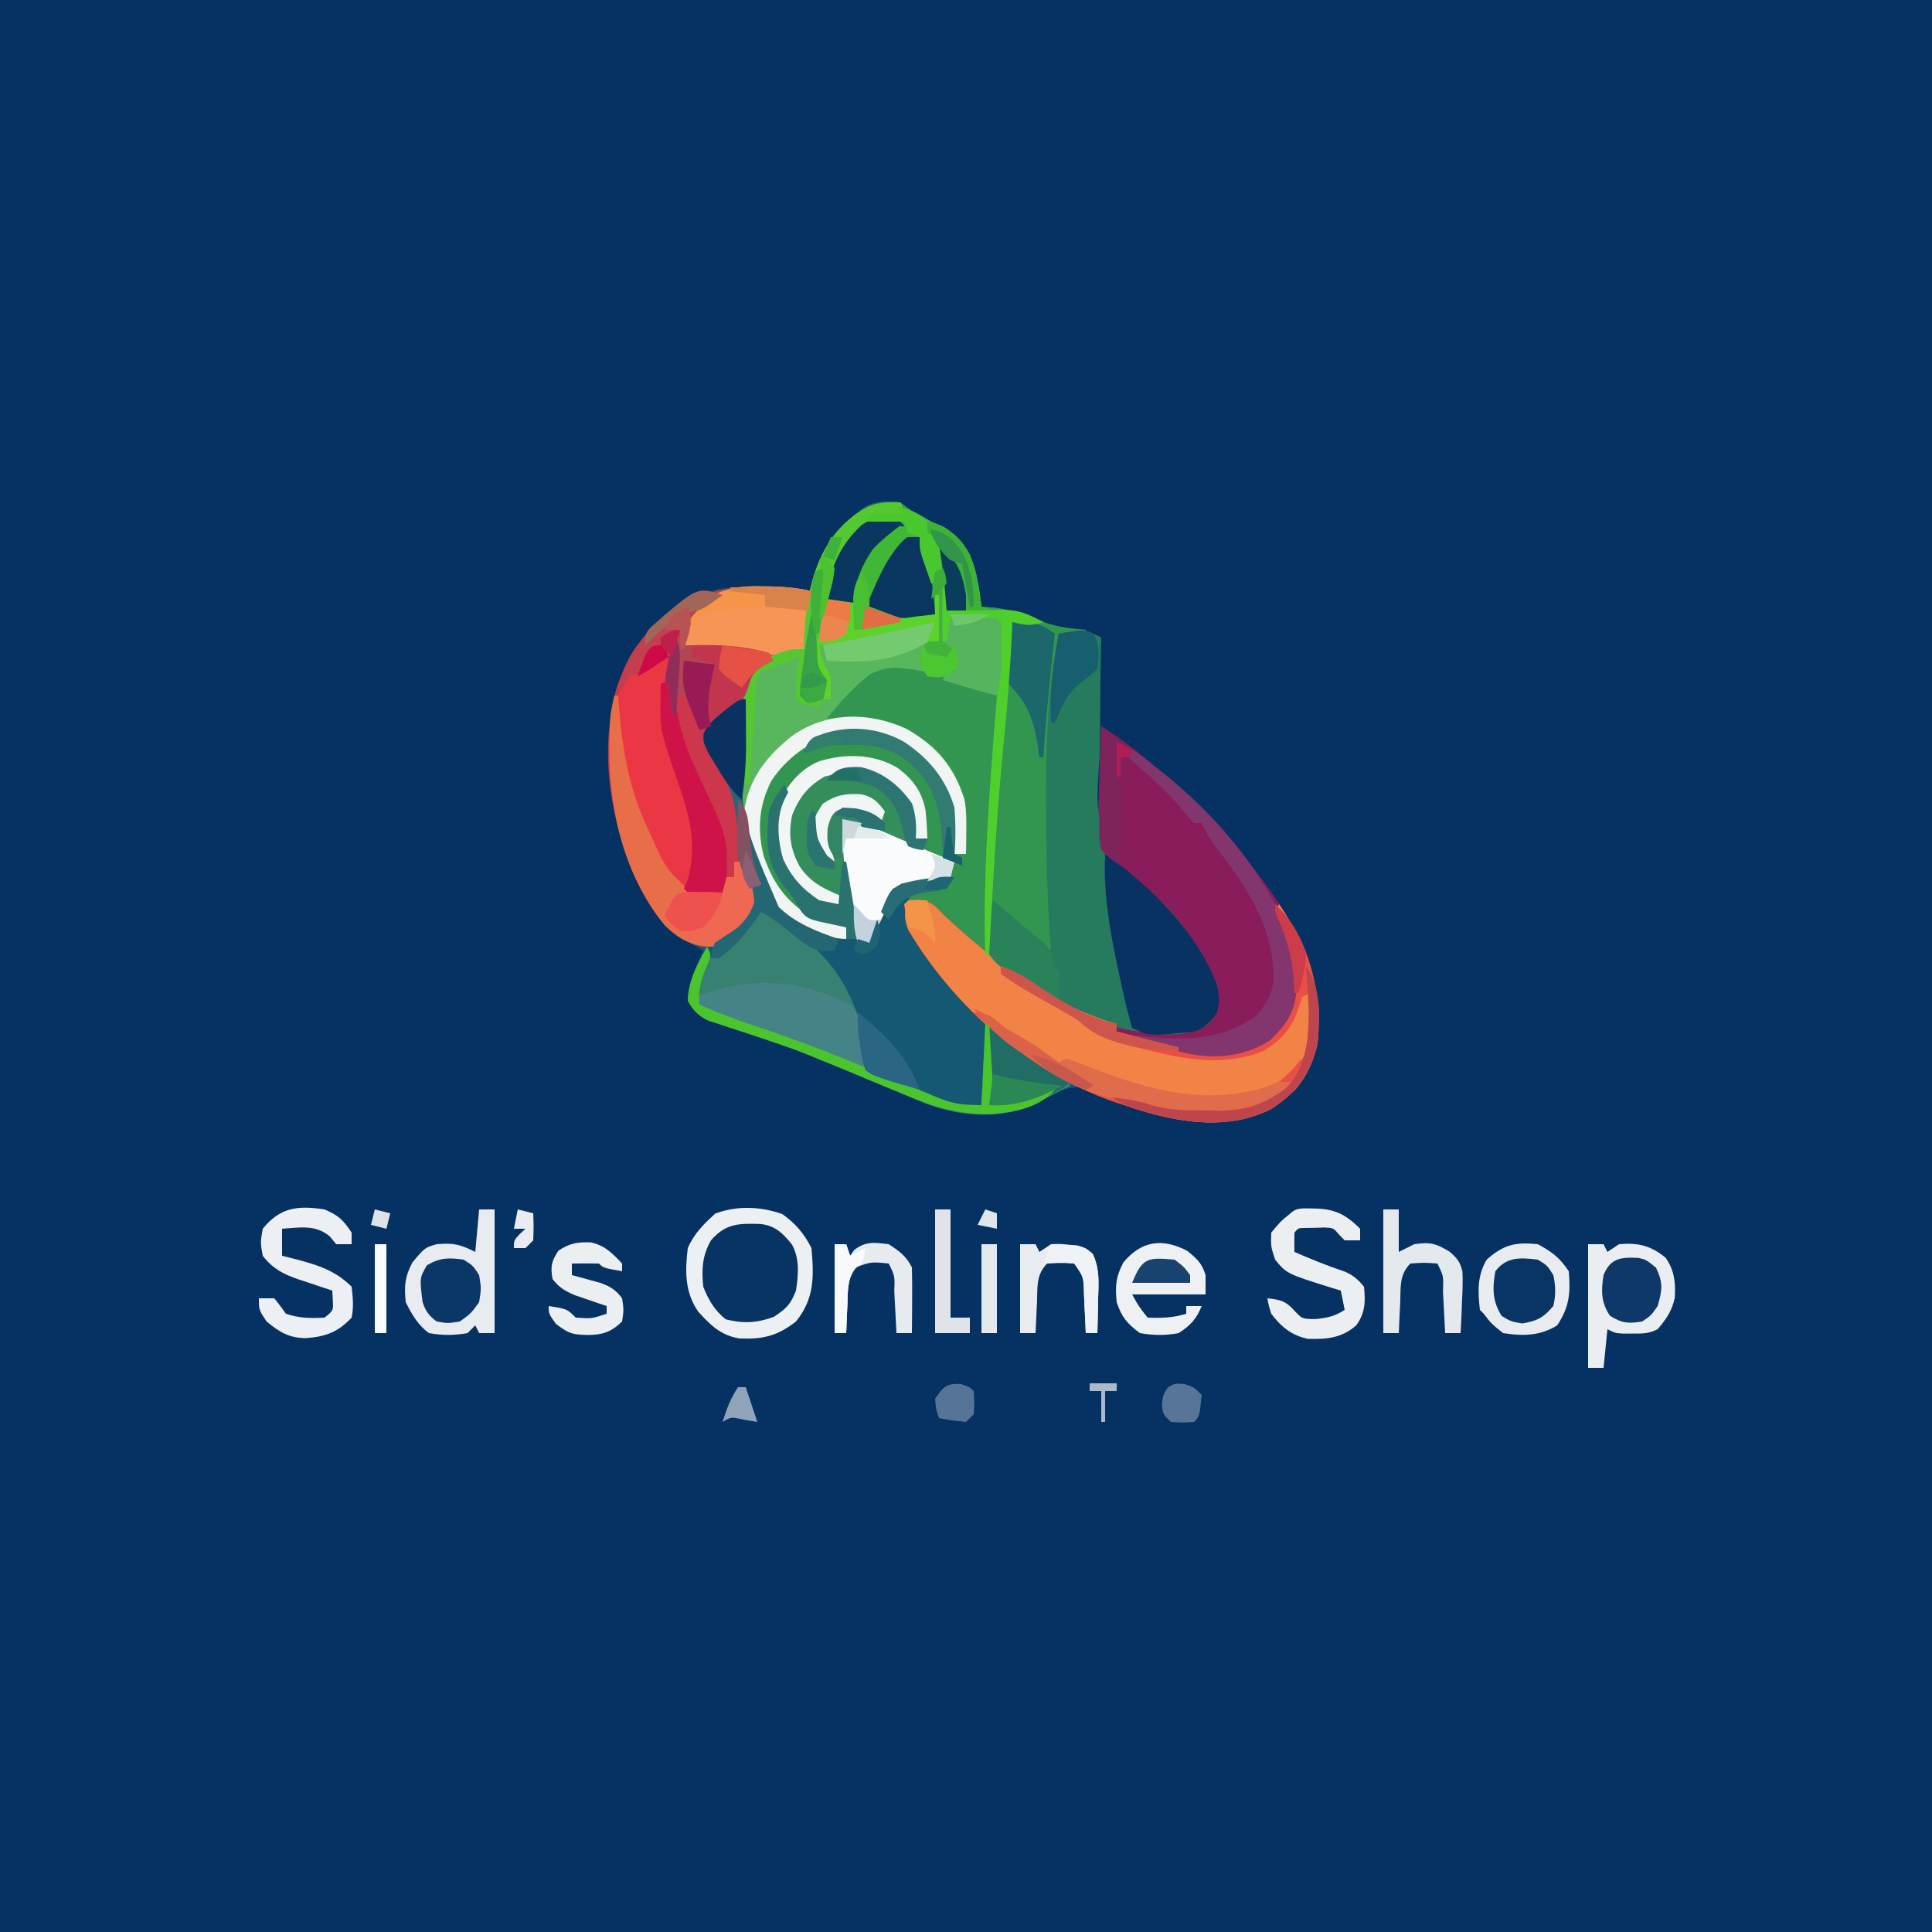 <?xml version="1.0" encoding="UTF-8"?>
<svg version="1.1" xmlns="http://www.w3.org/2000/svg" width="500" height="500">
<path d="M0 0 C165 0 330 0 500 0 C500 165 500 330 500 500 C335 500 170 500 0 500 C0 335 0 170 0 0 Z " fill="#053262" transform="translate(0,0)"/>
<path d="M0 0 C2.375 1.75 2.375 1.75 5 4 C6.489 4.611 7.99 5.192 9.5 5.75 C13.764 7.587 15.846 9.572 18.07 13.629 C19.763 17.946 20.435 22.416 21 27 C22.093 27.082 23.186 27.165 24.312 27.25 C28.945 27.808 32.968 29.41 37.301 31.078 C40.898 32.307 44.22 32.715 48 33 C48 33.33 48 33.66 48 34 C45.69 34 43.38 34 41 34 C40.939 34.75 40.879 35.5 40.816 36.273 C40.691 37.809 40.691 37.809 40.562 39.375 C40.441 40.872 40.441 40.872 40.316 42.398 C40.147 44.332 39.97 46.265 39.755 48.194 C39.105 54.093 38.853 59.896 38.867 65.828 C38.866 66.732 38.865 67.637 38.863 68.568 C38.861 71.462 38.868 74.356 38.875 77.25 C38.876 78.231 38.877 79.213 38.878 80.224 C38.893 94.172 39.067 108.078 40 122 C39.67 122 39.34 122 39 122 C38.796 120.967 38.593 119.935 38.383 118.871 C37.088 114.34 34.402 112.021 30.875 109.062 C30.312 108.569 29.748 108.076 29.168 107.568 C27.79 106.366 26.397 105.181 25 104 C23.947 108.457 23.381 112.439 24 117 C27.038 120.716 30.828 122.716 35 125 C36.02 125.638 37.039 126.276 38.09 126.934 C48.089 133.123 57.269 136.069 69.062 136.312 C70.25 136.35 71.437 136.387 72.66 136.426 C76.636 135.919 78.243 134.865 81 132 C82.028 126.063 80.137 121.886 77 117 C68.65 105.151 68.65 105.151 57.955 95.72 C55.389 93.982 53.761 92.57 52 90 C51.005 84.488 51.242 79.136 51.5 73.562 C51.54 72.053 51.577 70.543 51.609 69.033 C51.697 65.353 51.835 61.677 52 58 C58.23 61.9 63.655 66.149 68.938 71.25 C69.629 71.91 70.321 72.571 71.033 73.251 C72.406 74.565 73.775 75.883 75.141 77.204 C76.73 78.739 78.331 80.261 79.938 81.777 C86.05 87.67 91.141 94.045 96 101 C96.652 101.931 97.305 102.861 97.977 103.82 C105.455 114.989 109.159 126.523 108 140 C106.306 147.618 102.559 152.787 96 157 C84.976 162.571 72.968 160.57 61.551 157.23 C57.116 155.694 52.886 153.844 48.684 151.758 C43.343 150.25 38.641 153.597 34.027 156.098 C25.638 159.832 15.507 158.873 7.133 155.805 C4.788 154.851 2.452 153.873 0.125 152.875 C-1.121 152.361 -2.368 151.849 -3.616 151.339 C-7.087 149.915 -10.544 148.459 -14 147 C-16.599 145.924 -19.204 144.866 -21.812 143.812 C-22.907 143.368 -24.001 142.923 -25.129 142.465 C-28.353 141.207 -31.621 140.102 -34.902 139.004 C-35.949 138.652 -36.995 138.299 -38.073 137.936 C-40.152 137.242 -42.236 136.559 -44.323 135.89 C-45.749 135.415 -45.749 135.415 -47.203 134.93 C-48.056 134.654 -48.908 134.378 -49.786 134.093 C-52.428 132.789 -53.529 131.535 -55 129 C-54.787 124.203 -52.978 120.3 -51 116 C-51.762 115.58 -51.762 115.58 -52.539 115.152 C-64.222 108.348 -69.269 97.781 -72.841 84.985 C-76.688 69.779 -77.084 53.59 -69.645 39.418 C-64.182 30.587 -56.794 25.049 -46.727 22.402 C-43.147 21.874 -39.609 21.855 -36 21.875 C-35.301 21.871 -34.603 21.867 -33.883 21.863 C-30.129 21.87 -26.648 22.102 -23 23 C-22.83 22.348 -22.66 21.695 -22.484 21.023 C-20.023 12.147 -16.345 6.554 -9 1 C-5.9 -0.55 -3.421 -0.29 0 0 Z " fill="#155873" transform="translate(233,130)"/>
<path d="M0 0 C2.375 1.75 2.375 1.75 5 4 C6.489 4.611 7.99 5.192 9.5 5.75 C13.764 7.587 15.846 9.572 18.07 13.629 C19.763 17.946 20.435 22.416 21 27 C22.093 27.082 23.186 27.165 24.312 27.25 C28.945 27.808 32.968 29.41 37.301 31.078 C40.898 32.307 44.22 32.715 48 33 C48 33.33 48 33.66 48 34 C45.69 34 43.38 34 41 34 C40.939 34.75 40.879 35.5 40.816 36.273 C40.691 37.809 40.691 37.809 40.562 39.375 C40.441 40.872 40.441 40.872 40.316 42.398 C40.147 44.332 39.97 46.265 39.755 48.194 C39.105 54.093 38.853 59.896 38.867 65.828 C38.866 66.732 38.865 67.637 38.863 68.568 C38.861 71.462 38.868 74.356 38.875 77.25 C38.876 78.231 38.877 79.213 38.878 80.224 C38.893 94.172 39.067 108.078 40 122 C39.67 122 39.34 122 39 122 C38.796 120.967 38.593 119.935 38.383 118.871 C37.088 114.34 34.402 112.021 30.875 109.062 C30.312 108.569 29.748 108.076 29.168 107.568 C27.79 106.366 26.397 105.181 25 104 C24.34 108.29 23.68 112.58 23 117 C18.041 113.369 13.406 109.661 8.957 105.418 C6.654 103.749 4.794 103.372 2 103 C2.33 102.34 2.66 101.68 3 101 C5.031 100.402 5.031 100.402 7.5 99.938 C10.538 99.541 10.538 99.541 13 98 C5.45 98.653 5.45 98.653 -2 100 C-2.248 100.825 -2.495 101.65 -2.75 102.5 C-4.187 106.524 -6.024 110.22 -8 114 C-8.99 114 -9.98 114 -11 114 C-12.485 106.575 -12.485 106.575 -14 99 C-14.66 100.98 -15.32 102.96 -16 105 C-21.878 104.201 -25.054 101.253 -29 97 C-32.53 91.264 -32.543 85.555 -32 79 C-31.67 78.01 -31.34 77.02 -31 76 C-34.155 81.221 -33.703 87.113 -33 93 C-31.463 96.819 -29.365 99.754 -26.332 102.523 C-25 104 -25 104 -25 107 C-21.37 107.99 -17.74 108.98 -14 110 C-14 110.99 -14 111.98 -14 113 C-22.158 112.563 -27.637 109.778 -33.25 103.812 C-42.36 92.319 -41.231 77.712 -40.868 63.864 C-40.812 61.542 -40.784 59.222 -40.756 56.9 C-40.72 55.414 -40.683 53.928 -40.645 52.441 C-40.64 51.753 -40.636 51.064 -40.631 50.355 C-40.512 46.991 -40.211 45.264 -38.087 42.6 C-36.044 41.034 -34.36 40.09 -31.938 39.25 C-31.266 39.008 -30.594 38.765 -29.902 38.516 C-28 38 -28 38 -25 38 C-24.974 37.201 -24.948 36.402 -24.922 35.578 C-24.36 24.697 -22.513 13.191 -14.262 5.348 C-9.395 1.066 -6.754 -0.572 0 0 Z " fill="#339650" transform="translate(233,130)"/>
<path d="M0 0 C6.23 3.9 11.655 8.149 16.938 13.25 C17.975 14.241 17.975 14.241 19.033 15.251 C20.406 16.565 21.775 17.883 23.141 19.204 C24.73 20.739 26.331 22.261 27.938 23.777 C34.05 29.67 39.141 36.045 44 43 C44.978 44.396 44.978 44.396 45.977 45.82 C53.455 56.989 57.159 68.523 56 82 C54.306 89.618 50.559 94.787 44 99 C33.102 104.507 21.026 102.668 9.715 99.25 C8.489 98.838 7.263 98.425 6 98 C4.764 97.588 3.528 97.175 2.254 96.75 C-19.514 88.777 -38.081 72.552 -49.918 52.727 C-51.149 49.625 -50.987 48.139 -50 45 C-46.938 44.685 -45.475 44.649 -42.957 46.512 C-42.249 47.23 -41.542 47.948 -40.812 48.688 C-24.938 63.707 -5.432 77.847 17.062 78.312 C18.25 78.35 19.437 78.387 20.66 78.426 C24.636 77.919 26.243 76.865 29 74 C30.028 68.063 28.137 63.886 25 59 C16.65 47.151 16.65 47.151 5.955 37.72 C3.389 35.982 1.761 34.57 0 32 C-0.995 26.488 -0.758 21.136 -0.5 15.562 C-0.46 14.053 -0.423 12.543 -0.391 11.033 C-0.303 7.353 -0.165 3.677 0 0 Z " fill="#891C5B" transform="translate(285,188)"/>
<path d="M0 0 C0.699 -0.004 1.397 -0.008 2.117 -0.012 C5.871 -0.005 9.352 0.227 13 1.125 C12.973 6.397 12.692 11.102 11 16.125 C7.259 18.915 3.446 19.894 -1 21.125 C-3.301 23.052 -3.301 23.052 -3.625 26.375 C-5.296 30.933 -7.225 32.159 -11.223 34.668 C-13.078 36.006 -13.078 36.006 -13.988 37.914 C-14.006 41.339 -11.982 43.578 -10.125 46.312 C-6.166 52.574 -5.123 57.813 -5.213 65.175 C-5.257 70.397 -4.142 73.492 -2 78.125 C-2 82.408 -2.704 85.11 -5.312 88.438 C-8.869 91.994 -10.212 93.091 -15.25 93.188 C-21.871 91.312 -25.649 87.555 -29.145 81.699 C-38.395 64.963 -42.571 44.73 -37.375 26 C-33.985 16.638 -28.641 8.691 -19.73 3.906 C-13.09 0.823 -7.319 -0.041 0 0 Z " fill="#CC374B" transform="translate(197,151.875)"/>
<path d="M0 0 C-0.016 0.662 -0.033 1.325 -0.05 2.007 C-0.208 8.952 -0.273 15.893 -0.287 22.839 C-0.304 25.425 -0.344 28.011 -0.408 30.596 C-1.465 45.696 -1.465 45.696 3.79 59.226 C6.395 61.843 9.243 63.867 12.358 65.831 C19.721 71.072 25.135 79.982 29 88 C29.33 88.66 29.66 89.32 30 90 C30.579 94.381 30.496 96.314 27.875 99.938 C21.999 104.137 13.551 102.536 6.844 101.523 C-5.957 98.728 -19.642 91.358 -29 82 C-28.91 79.643 -28.753 77.288 -28.562 74.938 C-28.461 73.647 -28.359 72.357 -28.254 71.027 C-28.17 70.028 -28.086 69.029 -28 68 C-22.968 72.298 -17.974 76.636 -13 81 C-13.069 80.096 -13.139 79.192 -13.21 78.26 C-14.027 66.629 -14.237 55.033 -14.25 43.375 C-14.252 42.409 -14.255 41.442 -14.257 40.447 C-14.27 26.405 -13.775 12.81 -11 -1 C-6.501 -1.865 -3.984 -2.309 0 0 Z " fill="#267A5D" transform="translate(285,165)"/>
<path d="M0 0 C3.062 -0.315 4.525 -0.351 7.043 1.512 C7.751 2.23 8.458 2.948 9.188 3.688 C21.665 15.494 37.334 27.278 54 32 C54 32.66 54 33.32 54 34 C55.831 34.458 57.661 34.915 59.492 35.373 C60.982 35.745 62.471 36.118 63.961 36.49 C65.024 36.756 65.024 36.756 66.109 37.027 C68.108 37.527 70.106 38.028 72.1 38.548 C78.959 40.179 85.799 39.245 92 36 C95.456 33.671 97.508 31.881 99 28 C99.838 19.716 99.533 12.405 95.777 4.855 C95.521 4.243 95.264 3.631 95 3 C95.33 2.34 95.66 1.68 96 1 C103.603 11.875 107.14 23.745 106 37 C104.306 44.618 100.559 49.787 94 54 C83.102 59.507 71.026 57.668 59.715 54.25 C57.876 53.631 57.876 53.631 56 53 C54.764 52.587 53.528 52.175 52.254 51.75 C30.486 43.777 11.919 27.552 0.082 7.727 C-1.149 4.625 -0.987 3.139 0 0 Z " fill="#F28347" transform="translate(235,233)"/>
<path d="M0 0 C0.66 1.32 1.32 2.64 2 4 C1.348 3.907 0.695 3.814 0.023 3.719 C-5.264 3.219 -5.264 3.219 -9.859 5.465 C-14.237 11.163 -17.407 17.998 -19 25 C-17.02 25.33 -15.04 25.66 -13 26 C-13.347 31.377 -13.347 31.377 -14 34 C-16.522 36.018 -17.751 36 -21 36 C-21.041 37.279 -21.082 38.557 -21.125 39.875 C-21.148 40.594 -21.171 41.314 -21.195 42.055 C-21.183 44.239 -21.183 44.239 -19 46 C-19.375 48.625 -19.375 48.625 -20 51 C-19.67 51 -19.34 51 -19 51 C-18.833 48.083 -18.833 48.083 -19 45 C-19.66 44.34 -20.32 43.68 -21 43 C-21.125 39.875 -21.125 39.875 -21 37 C-17.128 35.988 -13.252 34.993 -9.375 34 C-8.281 33.714 -7.186 33.428 -6.059 33.133 C-4.995 32.862 -3.932 32.591 -2.836 32.312 C-1.862 32.061 -0.888 31.81 0.116 31.551 C3.143 30.973 5.926 30.904 9 31 C8.25 35.75 8.25 35.75 6 38 C6.322 41.099 6.322 41.099 7 44 C5.875 43.752 5.875 43.752 4.727 43.5 C-0.032 42.733 -3.529 42.215 -7.883 44.539 C-12.18 47.964 -15.644 51.652 -19 56 C-18.178 55.954 -17.355 55.907 -16.508 55.859 C-6.597 55.539 0.565 56.965 8.375 63.25 C13.765 68.313 16.858 74.604 17.098 82.016 C17.086 83.083 17.074 84.15 17.062 85.25 C17.053 86.328 17.044 87.405 17.035 88.516 C17.024 89.335 17.012 90.155 17 91 C16.01 91 15.02 91 14 91 C13.986 90.25 13.972 89.5 13.957 88.727 C13.53 79.571 11.576 71.978 4.688 65.562 C-1.944 60.518 -8.75 59.038 -17 60 C-23.775 61.986 -29.485 66.203 -33.395 72.105 C-36.611 78.527 -37.095 84.67 -35.34 91.609 C-33.235 97.623 -30.307 102.362 -25 106 C-21.409 107.631 -17.784 108.898 -14 110 C-14 110.99 -14 111.98 -14 113 C-22.158 112.563 -27.637 109.778 -33.25 103.812 C-42.36 92.319 -41.231 77.712 -40.868 63.864 C-40.812 61.542 -40.784 59.222 -40.756 56.9 C-40.72 55.414 -40.683 53.928 -40.645 52.441 C-40.64 51.753 -40.636 51.064 -40.631 50.355 C-40.512 46.991 -40.211 45.264 -38.087 42.6 C-36.044 41.034 -34.36 40.09 -31.938 39.25 C-31.266 39.008 -30.594 38.765 -29.902 38.516 C-28 38 -28 38 -25 38 C-24.974 37.201 -24.948 36.402 -24.922 35.578 C-24.36 24.697 -22.513 13.191 -14.262 5.348 C-9.256 0.943 -6.854 -0.127 0 0 Z " fill="#58B75C" transform="translate(233,130)"/>
<path d="M0 0 C1.907 1.43 3.812 2.861 5.711 4.301 C7.152 5.371 8.614 6.414 10.102 7.418 C18.352 13.104 23.29 21.408 26 31 C26.554 34.665 26.859 38.297 27 42 C28.176 42.371 29.351 42.742 30.562 43.125 C33.672 44.147 36.708 45.274 39.727 46.535 C40.379 46.806 41.032 47.078 41.705 47.357 C43.005 47.902 44.302 48.455 45.594 49.018 C49.888 50.811 52.092 51 57 51 C57.33 44.07 57.66 37.14 58 30 C60.069 31.379 62.137 32.759 64.203 34.141 C66.207 35.473 68.219 36.795 70.234 38.109 C71.312 38.816 72.39 39.522 73.5 40.25 C74.521 40.915 75.542 41.58 76.594 42.266 C79 44 79 44 80 46 C78.108 46.987 76.211 47.964 74.312 48.938 C72.729 49.755 72.729 49.755 71.113 50.59 C62.23 54.614 52.147 54.107 43.133 50.805 C40.788 49.851 38.452 48.873 36.125 47.875 C34.879 47.361 33.632 46.849 32.384 46.339 C28.913 44.915 25.456 43.459 22 42 C19.401 40.924 16.796 39.866 14.188 38.812 C12.546 38.145 12.546 38.145 10.871 37.465 C7.647 36.207 4.379 35.102 1.098 34.004 C0.051 33.652 -0.995 33.299 -2.073 32.936 C-4.152 32.242 -6.236 31.559 -8.323 30.89 C-9.274 30.573 -10.224 30.256 -11.203 29.93 C-12.056 29.654 -12.908 29.378 -13.786 29.093 C-16.426 27.789 -17.525 26.53 -19 24 C-18.88 18.738 -16.467 14.521 -14 10 C-13.67 10.99 -13.34 11.98 -13 13 C-7.214 9.754 -3.853 5.335 0 0 Z " fill="#378172" transform="translate(197,235)"/>
<path d="M0 0 C4.15 3.163 6.805 7.213 7.758 12.34 C8.213 19.43 8.213 19.43 6.758 22.34 C7.707 22.484 8.655 22.629 9.633 22.777 C12.758 23.34 12.758 23.34 14.758 24.34 C14.428 25.66 14.098 26.98 13.758 28.34 C6.333 29.825 6.333 29.825 -1.242 31.34 C-1.902 33.32 -2.562 35.3 -3.242 37.34 C-3.918 38.814 -4.622 40.275 -5.367 41.715 C-5.72 42.403 -6.074 43.092 -6.438 43.801 C-6.703 44.309 -6.969 44.817 -7.242 45.34 C-8.232 45.34 -9.222 45.34 -10.242 45.34 C-11.727 37.915 -11.727 37.915 -13.242 30.34 C-13.902 32.32 -14.562 34.3 -15.242 36.34 C-21.12 35.541 -24.297 32.593 -28.242 28.34 C-31.702 22.717 -32.362 16.788 -31.242 10.34 C-28.865 5.062 -25.701 0.638 -20.242 -1.66 C-13.32 -3.69 -6.34 -3.606 0 0 Z " fill="#348E5C" transform="translate(232.242,198.66)"/>
<path d="M0 0 C3.515 0.651 5.977 2.129 9 4 C10.485 4.588 10.485 4.588 12 5.188 C17.024 8.223 19.32 12.324 20.754 17.969 C21.247 20.642 21.668 23.303 22 26 C23.32 26.33 24.64 26.66 26 27 C21.71 27 17.42 27 13 27 C13.309 28.382 13.619 29.764 13.938 31.188 C14.115 32.009 14.293 32.83 14.477 33.676 C14.87 35.421 15.326 37.153 15.812 38.875 C16 41 16 41 14.875 42.812 C12.388 44.388 10.89 44.445 8 44 C6 41 6 41 6.25 38.438 C7 36 7 36 9 34 C9.643 31.931 9.643 31.931 10 30 C9.01 30.219 9.01 30.219 8 30.443 C4.98 31.111 1.959 31.774 -1.062 32.438 C-2.101 32.668 -3.139 32.898 -4.209 33.135 C-9.461 34.285 -14.663 35.341 -20 36 C-19.14 40.332 -19.14 40.332 -17 44 C-16.959 46 -16.957 48 -17 50 C-17.99 50 -18.98 50 -20 50 C-19.794 49.216 -19.587 48.432 -19.375 47.625 C-19.251 46.759 -19.128 45.892 -19 45 C-19.66 44.34 -20.32 43.68 -21 43 C-21.195 40.617 -21.195 40.617 -21.125 37.875 C-21.107 36.965 -21.089 36.055 -21.07 35.117 C-21.047 34.419 -21.024 33.72 -21 33 C-20.67 33.66 -20.34 34.32 -20 35 C-17.69 34.34 -15.38 33.68 -13 33 C-12.67 30.36 -12.34 27.72 -12 25 C-13.98 24.67 -15.96 24.34 -18 24 C-17.596 17.667 -15.387 13.312 -12 8 C-11.629 7.371 -11.258 6.742 -10.875 6.094 C-9.75 4.438 -9.75 4.438 -7 2 C-3.933 1.519 -1.075 1.638 2 2 C1.34 1.34 0.68 0.68 0 0 Z " fill="#41B33D" transform="translate(232,131)"/>
<path d="M0 0 C3.409 2.411 5.696 5.08 7.562 8.812 C8.245 16.185 8.329 21.946 3.562 27.812 C-1.23 31.551 -5.013 32.466 -11.074 32.199 C-15.895 31.41 -18.582 28.761 -21.75 25.25 C-25.228 20.227 -25.172 14.72 -24.438 8.812 C-22.8 5.035 -20.317 2.615 -17.312 -0.125 C-11.622 -2.228 -5.69 -1.966 0 0 Z " fill="#083464" transform="translate(202.438,314.188)"/>
<path d="M0 0 C11.854 8.406 23.752 20.163 29 34 C29.625 37.688 29.625 37.688 29 41 C26.881 43.929 26.24 44.75 23 46 C11.307 47.153 11.307 47.153 7 45 C6.247 42.515 5.623 40.093 5.062 37.562 C4.891 36.808 4.72 36.053 4.544 35.275 C1.97 23.646 -0.579 11.961 0 0 Z " fill="#073261" transform="translate(286,221)"/>
<path d="M0 0 C7.206 6.535 10.322 17.622 11.32 27.012 C11.623 34.897 10.508 41.967 5.199 48.07 C-2.312 55.042 -9.687 56.661 -19.746 56.348 C-26.446 55.923 -32.66 54.133 -39 52 C-40.236 51.587 -41.472 51.175 -42.746 50.75 C-56.196 45.824 -67.727 37.967 -78 28 C-74.017 28 -73.055 29.5 -70 32 C-68.288 32.983 -66.576 33.965 -64.848 34.918 C-61.744 36.735 -58.897 38.872 -56 41 C-55.01 40.505 -55.01 40.505 -54 40 C-51.494 40.849 -49.075 41.762 -46.625 42.75 C-32.556 48.159 -15.463 53.073 -0.695 46.992 C2.021 45.402 3.981 43.386 6 41 C6.99 40.01 6.99 40.01 8 39 C8.306 36.266 8.511 33.617 8.625 30.875 C8.664 30.121 8.702 29.367 8.742 28.59 C8.837 26.727 8.919 24.864 9 23 C8.34 23.33 7.68 23.66 7 24 C6.608 25.217 6.216 26.434 5.812 27.688 C4.11 32.475 1.316 35.369 -3 38 C-13.781 42.271 -24.216 40.023 -35.062 37.25 C-36.062 36.998 -37.062 36.746 -38.092 36.486 C-43.321 35.065 -46.931 33.702 -51 30 C-53.299 28.623 -55.593 27.292 -57.938 26 C-62.423 23.512 -66.857 21.036 -71 18 C-71 17.34 -71 16.68 -71 16 C-67.625 17.244 -64.857 18.658 -61.938 20.75 C-55.66 25.037 -48.534 29.479 -41 31 C-41 31.66 -41 32.32 -41 33 C-39.169 33.458 -37.339 33.915 -35.508 34.373 C-34.018 34.745 -32.529 35.118 -31.039 35.49 C-29.976 35.756 -29.976 35.756 -28.891 36.027 C-26.892 36.527 -24.894 37.028 -22.9 37.548 C-16.041 39.179 -9.201 38.245 -3 35 C0.456 32.671 2.508 30.881 4 27 C4.835 18.748 4.521 11.412 0.875 3.855 C0 2 0 2 0 0 Z " fill="#EA4F46" transform="translate(330,234)"/>
<path d="M0 0 C-0.165 0.969 -0.33 1.939 -0.5 2.938 C-2.161 15.431 1.028 26.69 5.25 38.375 C7.828 45.845 8.107 52.621 5 60 C-1.305 57.328 -3.624 51.178 -6.125 45.125 C-8.013 40.154 -9.604 35.129 -11 30 C-11.208 29.272 -11.415 28.543 -11.629 27.793 C-13.388 20.964 -14.818 12.666 -11.602 6.18 C-9.722 3.622 -9.013 3.548 -6 3 C-1.92 0 -1.92 0 0 0 Z " fill="#EB3643" transform="translate(173,170)"/>
<path d="M0 0 C0.33 0 0.66 0 1 0 C1.037 0.632 1.075 1.263 1.113 1.914 C1.889 12.475 3.565 23.305 8 33 C8.518 34.14 9.036 35.279 9.57 36.453 C13.338 44.864 13.338 44.864 20 51 C22.202 51.476 22.202 51.476 24.312 51.25 C25.529 51.167 26.746 51.085 28 51 C28.33 49.68 28.66 48.36 29 47 C29.66 47 30.32 47 31 47 C31 45.68 31 44.36 31 43 C31.66 43 32.32 43 33 43 C35.616 48.127 36.676 51.237 35 57 C32.814 60.543 30.13 63.907 26 65 C20.368 65.108 17.007 63.292 13.051 59.52 C0.655 44.29 -2.458 24.042 -1 5 C-0.714 3.325 -0.406 1.65 0 0 Z " fill="#E76E48" transform="translate(159,180)"/>
<path d="M0 0 C2.652 2.769 2.692 5.876 3.02 9.535 C3.097 10.237 3.174 10.939 3.254 11.662 C3.442 13.389 3.608 15.118 3.77 16.848 C2.66 16.433 2.66 16.433 1.529 16.009 C-1.911 14.723 -5.352 13.441 -8.793 12.16 C-10.024 11.7 -11.255 11.241 -12.523 10.767 C-20.187 7.922 -27.854 5.264 -35.703 2.98 C-38.23 1.848 -38.23 1.848 -39.602 -0.285 C-39.809 -0.901 -40.017 -1.518 -40.23 -2.152 C-26.325 -7.667 -13.381 -6.913 0 0 Z " fill="#458386" transform="translate(220.23,260.152)"/>
<path d="M0 0 C1.32 0 2.64 0 4 0 C4 10.56 4 21.12 4 32 C2.68 32 1.36 32 0 32 C-0.33 31.34 -0.66 30.68 -1 30 C-1.66 30.66 -2.32 31.32 -3 32 C-6.403 32.626 -9.599 32.631 -13 32 C-15.871 29.892 -17.413 27.173 -19 24 C-19.407 19.766 -19.256 17.484 -17.25 13.688 C-14.085 9.907 -14.085 9.907 -11 9 C-6.634 8.636 -5.043 8.979 -1 11 C-0.67 7.37 -0.34 3.74 0 0 Z " fill="#E8ECF1" transform="translate(124,313)"/>
<path d="M0 0 C1.32 0 2.64 0 4 0 C4.33 0.66 4.66 1.32 5 2 C5.99 1.34 6.98 0.68 8 0 C12.935 -0.444 16.22 0.363 20.062 3.5 C22.35 6.804 22.654 9.858 22.434 13.812 C21.765 17.187 20.2 19.412 18 22 C15.634 23.183 14.132 23.134 11.5 23.125 C10.706 23.128 9.912 23.13 9.094 23.133 C7 23 7 23 5 22 C4.67 25.3 4.34 28.6 4 32 C2.68 32 1.36 32 0 32 C0 21.44 0 10.88 0 0 Z " fill="#EAEEF2" transform="translate(411,322)"/>
<path d="M0 0 C0.694 0.005 1.388 0.01 2.104 0.016 C5.901 0.073 9.182 0.499 12.938 1.25 C12.277 6.2 11.617 11.15 10.938 16.25 C4.58 18.126 0.251 18.246 -6.199 16.832 C-10.78 15.901 -15.407 15.592 -20.062 15.25 C-19.673 9.792 -17.907 7.095 -14.062 3.25 C-9.367 0.332 -5.41 -0.162 0 0 Z " fill="#F69556" transform="translate(197.062,151.75)"/>
<path d="M0 0 C18.485 12.926 34.82 30.46 42 52 C42.172 54.434 42.267 56.873 42.312 59.312 C42.369 61.256 42.369 61.256 42.426 63.238 C41.819 68.599 39.482 71.558 35.688 75.25 C29.209 79.469 21.561 80.166 14.085 78.599 C9.683 77.537 5.338 76.296 1 75 C1 74.67 1 74.34 1 74 C1.895 74.095 2.789 74.191 3.711 74.289 C14.145 75.246 22.296 75.175 31.309 69.512 C34.29 66.847 35.765 64.135 36.574 60.23 C37.08 46.636 29.764 35.625 21.664 25.234 C20.159 23.213 19.039 21.288 18 19 C17.34 19 16.68 19 16 19 C14.625 17.566 14.625 17.566 13 15.562 C8.761 10.553 3.945 6.298 -1 2 C-0.67 1.34 -0.34 0.68 0 0 Z " fill="#83366D" transform="translate(293,194)"/>
<path d="M0 0 C3.704 2.027 5.654 3.48 8 7 C8.457 12.581 8.199 16.201 5 21 C0.645 23.749 -4.011 23.823 -9 23 C-12.062 20.562 -12.062 20.562 -14 18 C-14.33 17.67 -14.66 17.34 -15 17 C-15.544 12.185 -15.725 8.243 -13.25 4 C-8.904 0.137 -5.896 -0.61 0 0 Z " fill="#E8ECF0" transform="translate(398,322)"/>
<path d="M0 0 C7.601 4.405 12.197 9.825 14.879 18.172 C15.413 21 15.379 23.698 15.348 26.574 C15.339 27.652 15.33 28.73 15.32 29.84 C15.309 30.66 15.297 31.48 15.285 32.324 C14.295 32.324 13.305 32.324 12.285 32.324 C12.271 31.574 12.257 30.824 12.242 30.051 C11.816 20.895 9.861 13.303 2.973 6.887 C-3.658 1.842 -10.465 0.362 -18.715 1.324 C-25.49 3.31 -31.2 7.527 -35.109 13.43 C-38.326 19.851 -38.81 25.994 -37.055 32.934 C-34.95 38.947 -32.022 43.687 -26.715 47.324 C-23.124 48.955 -19.499 50.222 -15.715 51.324 C-15.715 52.314 -15.715 53.304 -15.715 54.324 C-23.873 53.887 -29.352 51.103 -34.965 45.137 C-40.581 38.002 -42.491 30.519 -42.152 21.5 C-40.975 12.951 -36.538 7.293 -29.957 1.953 C-21.065 -4.507 -9.864 -4.571 0 0 Z " fill="#F0F5F4" transform="translate(234.715,188.676)"/>
<path d="M0 0 C0.33 0 0.66 0 1 0 C1 2.31 1 4.62 1 7 C2.702 6.948 2.702 6.948 4.438 6.895 C19.299 6.578 19.299 6.578 26 10 C22.71 11.097 21.287 10.8 18 10 C17.963 10.928 17.925 11.856 17.887 12.812 C17.457 22.197 16.688 31.521 15.761 40.869 C13.943 59.219 12.895 77.584 12 96 C11.67 96 11.34 96 11 96 C10.368 73.583 12.276 51.332 14 29 C13.393 28.851 12.786 28.701 12.161 28.547 C9.667 27.916 7.213 27.183 4.75 26.438 C3.858 26.168 2.966 25.899 2.047 25.621 C1.371 25.416 0.696 25.211 0 25 C0.33 24.34 0.66 23.68 1 23 C1.66 23 2.32 23 3 23 C3.25 20.084 3.25 20.084 3 17 C2.01 16.34 1.02 15.68 0 15 C-0.221 12.373 -0.282 9.991 -0.188 7.375 C-0.174 6.669 -0.16 5.962 -0.146 5.234 C-0.111 3.489 -0.057 1.745 0 0 Z " fill="#56B35E" transform="translate(244,151)"/>
<path d="M0 0 C3.369 0.59 6.329 1.428 9.469 2.777 C10.287 3.126 11.106 3.475 11.949 3.834 C12.791 4.198 13.633 4.562 14.5 4.938 C16.177 5.655 17.854 6.373 19.531 7.09 C20.697 7.59 20.697 7.59 21.887 8.101 C24.244 9.104 26.615 10.066 29 11 C28.67 12.32 28.34 13.64 28 15 C20.575 16.485 20.575 16.485 13 18 C12.34 19.98 11.68 21.96 11 24 C10.325 25.474 9.62 26.935 8.875 28.375 C8.522 29.063 8.169 29.752 7.805 30.461 C7.539 30.969 7.274 31.477 7 32 C6.01 32 5.02 32 4 32 C1.78 21.277 -0.229 11.004 0 0 Z " fill="#FAFBFC" transform="translate(218,212)"/>
<path d="M0 0 C0.66 1.32 1.32 2.64 2 4 C1.348 3.907 0.695 3.814 0.023 3.719 C-5.264 3.219 -5.264 3.219 -9.859 5.465 C-14.237 11.163 -17.407 17.998 -19 25 C-17.02 25.33 -15.04 25.66 -13 26 C-13.347 31.377 -13.347 31.377 -14 34 C-16.522 36.018 -17.751 36 -21 36 C-21.041 37.279 -21.082 38.557 -21.125 39.875 C-21.148 40.594 -21.171 41.314 -21.195 42.055 C-21.183 44.239 -21.183 44.239 -19 46 C-19.327 48.616 -19.82 50.641 -21 53 C-25.875 52.125 -25.875 52.125 -27 51 C-27.175 47.15 -26.804 43.754 -26 40 C-27.647 40.643 -29.293 41.289 -30.938 41.938 C-32.312 42.477 -32.312 42.477 -33.715 43.027 C-35.924 43.8 -35.924 43.8 -37 45 C-37.229 47.069 -37.395 49.145 -37.535 51.223 C-37.622 52.483 -37.709 53.743 -37.799 55.041 C-37.887 56.382 -37.975 57.722 -38.062 59.062 C-38.154 60.407 -38.246 61.751 -38.338 63.096 C-38.563 66.397 -38.783 69.698 -39 73 C-39.33 73 -39.66 73 -40 73 C-40.116 68.417 -40.187 63.834 -40.25 59.25 C-40.284 57.948 -40.317 56.646 -40.352 55.305 C-40.364 54.054 -40.377 52.804 -40.391 51.516 C-40.412 50.364 -40.433 49.211 -40.454 48.024 C-39.904 44.362 -38.865 43.26 -36 41 C-33.965 39.953 -33.965 39.953 -31.938 39.25 C-31.266 39.008 -30.594 38.765 -29.902 38.516 C-28 38 -28 38 -25 38 C-24.974 37.201 -24.948 36.402 -24.922 35.578 C-24.36 24.697 -22.513 13.191 -14.262 5.348 C-9.256 0.943 -6.854 -0.127 0 0 Z " fill="#55C730" transform="translate(233,130)"/>
<path d="M0 0 C3.409 2.411 5.696 5.08 7.562 8.812 C8.245 16.185 8.329 21.946 3.562 27.812 C-1.23 31.551 -5.013 32.466 -11.074 32.199 C-15.895 31.41 -18.582 28.761 -21.75 25.25 C-25.228 20.227 -25.172 14.72 -24.438 8.812 C-22.8 5.035 -20.317 2.615 -17.312 -0.125 C-11.622 -2.228 -5.69 -1.966 0 0 Z M-18.438 6.812 C-20.693 10.786 -20.904 14.3 -20.438 18.812 C-19.124 22.163 -17.489 24.979 -14.625 27.25 C-10.133 28.405 -6.536 28.214 -2.188 26.625 C1.031 24.504 2.181 23.418 3.562 19.812 C4.189 15.65 4.564 11.66 2.508 7.867 C0.114 4.935 -1.836 2.985 -5.645 2.574 C-11.159 2.417 -14.603 2.379 -18.438 6.812 Z " fill="#EDF0F3" transform="translate(202.438,314.188)"/>
<path d="M0 0 C-0.016 1.154 -0.016 1.154 -0.032 2.332 C-1.835 29.651 -1.835 29.651 8.531 53.734 C13.002 57.994 18.221 60.023 24 62 C23.67 62.99 23.34 63.98 23 65 C19.404 65.472 18.077 65.049 14.957 63.066 C13.899 62.244 12.851 61.409 11.812 60.562 C8.088 57.506 8.088 57.506 4 55 C3.625 55.531 3.25 56.062 2.863 56.609 C-0.072 60.662 -2.78 64.186 -7 67 C-7.66 67 -8.32 67 -9 67 C-8.875 65.25 -8.875 65.25 -8 63 C-6.007 61.657 -4.006 60.324 -2 59 C0.608 55.887 1.032 54.593 0.812 50.5 C0.162 47.144 0.162 47.144 -1.043 44.777 C-2.058 41.832 -2.136 39.321 -2.125 36.225 C-2.124 27.957 -3.634 22.328 -8.293 15.467 C-11.009 11.45 -11.009 11.45 -10.957 8.812 C-9.79 6.602 -8.504 5.382 -6.562 3.812 C-5.945 3.303 -5.328 2.794 -4.691 2.27 C-1.668 0 -1.668 0 0 0 Z " fill="#246772" transform="translate(193,181)"/>
<path d="M0 0 C2.53 2.118 3.747 3.146 4.688 6.25 C4.688 7.9 4.688 9.55 4.688 11.25 C-1.583 11.25 -7.853 11.25 -14.312 11.25 C-12.544 14.431 -12.544 14.431 -10.312 17.25 C-6.786 17.407 -3.693 17.29 -0.312 16.25 C-0.312 15.59 -0.312 14.93 -0.312 14.25 C1.008 14.25 2.328 14.25 3.688 14.25 C2.282 17.648 0.802 19.303 -2.312 21.25 C-5.715 21.914 -8.901 21.852 -12.312 21.25 C-15.659 18.723 -16.992 17.211 -18.312 13.25 C-18.714 8.998 -18.576 6.749 -16.562 2.938 C-11.926 -2.6 -6.523 -3.446 0 0 Z " fill="#EEF1F4" transform="translate(307.312,323.75)"/>
<path d="M0 0 C3.686 1.613 4.754 2.63 7 6 C7 6.99 7 7.98 7 9 C5.68 9 4.36 9 3 9 C2.464 8.34 1.927 7.68 1.375 7 C-2.343 3.869 -6.326 4.679 -11 5 C-11 7.31 -11 9.62 -11 12 C-10.264 12.182 -9.528 12.364 -8.77 12.551 C-2.667 14.123 2.441 15.441 7 20 C7.339 23.006 7.574 25.102 7 28 C3.396 31.799 0.376 32.887 -4.812 33.312 C-9.17 33.264 -11.634 31.805 -15 29 C-17 26 -17 26 -17 23 C-15.68 23 -14.36 23 -13 23 C-11.954 24.297 -10.953 25.633 -10 27 C-6.479 28.174 -3.694 28.201 0 28 C2.287 26.161 2.287 26.161 2.125 23.375 C2.084 22.591 2.042 21.808 2 21 C1.036 20.685 0.072 20.371 -0.922 20.047 C-2.198 19.615 -3.474 19.183 -4.75 18.75 C-5.384 18.545 -6.018 18.34 -6.672 18.129 C-10.673 16.753 -13.389 15.364 -16 12 C-16.625 8.562 -16.625 8.562 -16 5 C-11.51 -0.553 -6.9 -1.071 0 0 Z " fill="#ECEFF3" transform="translate(84,313)"/>
<path d="M0 0 C5.485 0.047 8.371 1.371 12.25 5.25 C12.25 6.24 12.25 7.23 12.25 8.25 C10.93 8.25 9.61 8.25 8.25 8.25 C7.527 7.515 7.527 7.515 6.789 6.766 C5.339 5.039 5.339 5.039 3.023 4.922 C1.836 4.961 1.836 4.961 0.625 5 C-0.172 5.015 -0.968 5.031 -1.789 5.047 C-3.752 5.042 -3.752 5.042 -4.75 6.25 C-4.791 7.916 -4.793 9.584 -4.75 11.25 C-0.395 13.155 3.946 14.892 8.453 16.406 C10.566 17.398 11.785 18.437 13.25 20.25 C13.662 24.125 13.567 27.051 11.25 30.25 C7.462 33.564 3.62 33.876 -1.238 33.738 C-5.407 32.928 -8.229 30.612 -10.75 27.25 C-11.434 25.047 -11.434 25.047 -11.75 23.25 C-8.513 23.61 -7.111 23.853 -4.875 26.312 C-2.793 28.594 -2.793 28.594 0.75 28.625 C3.863 28.291 5.654 27.911 8.25 26.25 C7.755 23.775 7.755 23.775 7.25 21.25 C6.442 21.008 5.634 20.765 4.801 20.516 C-6.725 16.901 -6.725 16.901 -9.75 13.25 C-10.875 9.812 -10.875 9.812 -10.75 6.25 C-8.375 3.375 -8.375 3.375 -5.75 1.25 C-4.111 -0.389 -2.253 0.04 0 0 Z " fill="#EBEFF2" transform="translate(339.75,312.75)"/>
<path d="M0 0 C0.098 0.822 0.196 1.645 0.297 2.492 C1.292 9.92 2.846 16.221 6 23 C6.281 23.607 6.562 24.215 6.852 24.84 C8.1 27.535 9.351 30.229 10.626 32.912 C12.891 37.682 14.139 41.216 14.125 46.5 C14.129 47.939 14.129 47.939 14.133 49.406 C14 52 14 52 13 55 C10.237 56.381 8.053 56.191 5 56 C4.34 55.34 3.68 54.68 3 54 C3.33 53.216 3.66 52.432 4 51.625 C6.447 42.753 4.543 35.242 1.562 26.75 C-3.18 12.852 -3.18 12.852 -3.062 5.125 C-3.053 4.344 -3.044 3.563 -3.035 2.758 C-3.024 2.178 -3.012 1.598 -3 1 C-1 0 -1 0 0 0 Z " fill="#CF1248" transform="translate(174,176)"/>
<path d="M0 0 C2.106 0.978 3.959 1.969 5.812 3.375 C8.139 5.103 10.59 6.472 13.117 7.883 C16.224 9.726 19.09 11.862 22 14 C22.66 13.67 23.32 13.34 24 13 C26.506 13.849 28.925 14.762 31.375 15.75 C46.789 21.676 63.136 25.679 79 19 C79.99 19 80.98 19 82 19 C79.042 23.378 76.036 25.572 71 27 C67.552 27.414 64.157 27.42 60.688 27.375 C59.801 27.387 58.915 27.398 58.002 27.41 C52.366 27.385 47.576 26.538 42.239 24.722 C40.038 24.012 37.904 23.569 35.625 23.188 C26.675 21.228 18.968 16.198 11.562 11 C10.983 10.597 10.404 10.194 9.808 9.779 C5.876 6.93 2.981 3.833 0 0 Z " fill="#DF6C4A" transform="translate(252,261)"/>
<path d="M0 0 C3.975 2.977 6.319 6.072 7.281 10.992 C7.538 13.441 7.703 15.855 7.758 18.316 C6.768 18.316 5.778 18.316 4.758 18.316 C4.671 17.725 4.585 17.133 4.496 16.523 C3.275 9.658 0.943 6.813 -4.555 2.504 C-9.577 0.285 -13.812 0.929 -18.93 2.316 C-23.26 4.931 -25.387 7.626 -27.242 12.316 C-28.303 17.267 -27.661 21.194 -25.242 25.629 C-22.319 29.85 -18.932 31.409 -14.242 33.316 C-14.572 34.306 -14.902 35.296 -15.242 36.316 C-21.12 35.518 -24.297 32.569 -28.242 28.316 C-31.702 22.694 -32.362 16.765 -31.242 10.316 C-28.865 5.038 -25.701 0.615 -20.242 -1.684 C-13.337 -3.708 -6.303 -3.662 0 0 Z " fill="#F1F6F5" transform="translate(232.242,198.684)"/>
<path d="M0 0 C1.32 0 2.64 0 4 0 C4 3.63 4 7.26 4 11 C5.32 10.34 6.64 9.68 8 9 C12.052 8.383 13.644 8.781 17.172 10.945 C19.111 12.634 19.902 13.573 20.483 16.098 C20.59 18.529 20.524 20.885 20.375 23.312 C20.348 24.148 20.321 24.984 20.293 25.846 C20.223 27.898 20.115 29.949 20 32 C18.68 32 17.36 32 16 32 C15.939 30.784 15.879 29.569 15.816 28.316 C15.732 26.732 15.647 25.147 15.562 23.562 C15.523 22.76 15.484 21.958 15.443 21.131 C15.595 17.248 15.595 17.248 14 14 C10.542 13.75 10.542 13.75 7 14 C4.066 16.934 4.538 20.183 4.375 24.125 C4.336 24.879 4.298 25.633 4.258 26.41 C4.163 28.273 4.081 30.136 4 32 C2.68 32 1.36 32 0 32 C0 21.44 0 10.88 0 0 Z " fill="#E4E9EE" transform="translate(358,313)"/>
<path d="M0 0 C2.609 6.646 3.614 12.885 4 20 C-2.708 22.236 -7.758 20.628 -14 18 C-8.72 0 -8.72 0 0 0 Z " fill="#083660" transform="translate(238,139)"/>
<path d="M0 0 C0.66 0 1.32 0 2 0 C3.933 3.79 4.963 6.288 5.188 10.562 C3.483 15.496 0.584 17.663 -4 20 C-7.562 20.75 -7.562 20.75 -11 20 C-13.588 18.234 -15.81 16.236 -18 14 C-16.848 11.532 -15.952 9.952 -14 8 C-11.398 7.805 -11.398 7.805 -8.375 7.875 C-6.871 7.902 -6.871 7.902 -5.336 7.93 C-4.565 7.953 -3.794 7.976 -3 8 C-2.67 6.68 -2.34 5.36 -2 4 C-1.34 4 -0.68 4 0 4 C0 2.68 0 1.36 0 0 Z " fill="#EF6851" transform="translate(190,223)"/>
<path d="M0 0 C1.439 0.284 2.876 0.577 4.312 0.875 C5.113 1.037 5.914 1.2 6.738 1.367 C9 2 9 2 12 4 C11.867 5.221 11.734 6.441 11.598 7.699 C10.583 17.126 9.645 26.54 9 36 C8.67 36 8.34 36 8 36 C7.902 35.276 7.804 34.551 7.703 33.805 C6.588 26.597 5.216 22.216 0 17 C-0.145 14.091 -0.186 11.28 -0.125 8.375 C-0.116 7.573 -0.107 6.771 -0.098 5.945 C-0.074 3.963 -0.038 1.982 0 0 Z " fill="#1B676A" transform="translate(261,160)"/>
<path d="M0 0 C1.642 1.402 3.282 2.806 4.914 4.219 C6.329 5.427 7.762 6.614 9.211 7.781 C9.925 8.369 10.639 8.957 11.375 9.562 C12.377 10.369 12.377 10.369 13.398 11.191 C15.36 13.406 15.653 15.101 16 18 C16.33 18 16.66 18 17 18 C17 20.64 17 23.28 17 26 C13.94 24.43 10.969 22.736 8 21 C7.13 20.539 6.26 20.077 5.363 19.602 C2.629 17.91 0.853 16.643 -1 14 C-1.46 9.178 -0.901 4.743 0 0 Z " fill="#2A8259" transform="translate(257,233)"/>
<path d="M0 0 C7.141 4.486 14.136 9.101 21 14 C18.437 16.563 16.206 17.06 12.75 18.125 C11.631 18.478 10.512 18.831 9.359 19.195 C6 20 6 20 0 20 C0 13.4 0 6.8 0 0 Z " fill="#216D66" transform="translate(256,266)"/>
<path d="M0 0 C3.645 0.831 5.488 2.786 8.039 5.465 C8.039 6.125 8.039 6.785 8.039 7.465 C3.164 6.59 3.164 6.59 2.039 5.465 C-0.294 5.424 -2.628 5.422 -4.961 5.465 C-4.961 6.455 -4.961 7.445 -4.961 8.465 C-4.274 8.647 -3.587 8.828 -2.879 9.016 C-1.978 9.267 -1.077 9.518 -0.148 9.777 C0.745 10.021 1.638 10.265 2.559 10.516 C5.136 11.502 6.379 12.283 8.039 14.465 C8.477 17.465 8.477 17.465 8.039 20.465 C5.181 23.219 3.031 23.916 -0.898 23.965 C-4.871 23.859 -5.778 23.604 -9.086 21.09 C-10.961 18.465 -10.961 18.465 -10.961 16.465 C-6.211 17.215 -6.211 17.215 -3.961 19.465 C0.184 19.751 0.184 19.751 4.039 18.465 C4.039 17.805 4.039 17.145 4.039 16.465 C3.28 16.211 2.521 15.957 1.738 15.695 C0.744 15.351 -0.249 15.007 -1.273 14.652 C-2.26 14.316 -3.246 13.979 -4.262 13.633 C-6.859 12.509 -8.246 11.683 -9.961 9.465 C-10.541 6.233 -10.254 4.916 -8.461 2.152 C-5.602 0.223 -3.441 -0.161 0 0 Z " fill="#EBEFF2" transform="translate(152.961,321.535)"/>
<path d="M0 0 C1.32 0 2.64 0 4 0 C4.33 0.66 4.66 1.32 5 2 C5.99 1.34 6.98 0.68 8 0 C10.156 -0.117 10.156 -0.117 12.5 0.125 C13.273 0.189 14.047 0.254 14.844 0.32 C17 1 17 1 18.77 2.477 C20.653 6.34 20.316 10.017 20.188 14.25 C20.167 15.511 20.167 15.511 20.146 16.797 C20.111 18.865 20.057 20.933 20 23 C19.01 23 18.02 23 17 23 C16.927 21.302 16.927 21.302 16.852 19.57 C16.777 18.089 16.701 16.607 16.625 15.125 C16.594 14.379 16.563 13.632 16.531 12.863 C16.444 8.465 16.444 8.465 14 5 C10.5 4.667 10.5 4.667 7 5 C4.066 7.934 4.538 11.183 4.375 15.125 C4.336 15.879 4.298 16.633 4.258 17.41 C4.163 19.273 4.081 21.136 4 23 C2.68 23 1.36 23 0 23 C0 15.41 0 7.82 0 0 Z " fill="#E8ECF0" transform="translate(264,322)"/>
<path d="M0 0 C2.438 1.5 2.438 1.5 4 4 C4.61 6.808 4.66 9.199 4 12 C1.426 15.028 -0.152 15.862 -4.062 16.5 C-7 16 -7 16 -9.375 14.562 C-11.767 10.791 -11.799 7.347 -11 3 C-8.122 -0.799 -4.493 -0.562 0 0 Z " fill="#093564" transform="translate(398,326)"/>
<path d="M0 0 C1 2 1 2 0.441 3.77 C0.151 4.444 -0.139 5.118 -0.438 5.812 C-1.724 9.023 -2.328 11.498 -2 15 C2.574 17.047 7.162 18.767 11.916 20.348 C20.581 23.234 29.082 26.389 37.527 29.859 C38.353 30.198 39.179 30.537 40.03 30.887 C44.187 32.598 48.337 34.326 52.481 36.071 C54.03 36.714 55.58 37.357 57.129 38 C57.834 38.303 58.54 38.605 59.267 38.917 C63.66 40.728 66.025 41 71 41 C71.33 34.07 71.66 27.14 72 20 C72.33 20 72.66 20 73 20 C73.196 23.125 73.381 26.25 73.562 29.375 C73.647 30.709 73.647 30.709 73.732 32.07 C73.781 32.921 73.829 33.772 73.879 34.648 C73.95 35.827 73.95 35.827 74.022 37.029 C74 39 74 39 73 41 C75.083 40.521 77.167 40.042 79.25 39.562 C80.41 39.296 81.57 39.029 82.766 38.754 C85.183 38.19 87.594 37.613 90 37 C85.881 41.683 80.109 42.67 74.095 43.308 C65.113 43.583 58.316 41.39 50.125 37.875 C48.879 37.361 47.632 36.849 46.384 36.339 C42.913 34.915 39.456 33.459 36 32 C33.401 30.924 30.796 29.866 28.188 28.812 C27.093 28.368 25.999 27.923 24.871 27.465 C21.647 26.207 18.379 25.102 15.098 24.004 C14.051 23.652 13.005 23.299 11.927 22.936 C9.848 22.242 7.764 21.559 5.677 20.89 C4.726 20.573 3.776 20.256 2.797 19.93 C1.944 19.654 1.092 19.378 0.214 19.093 C-2.426 17.789 -3.525 16.53 -5 14 C-4.88 8.738 -2.467 4.521 0 0 Z " fill="#4AC52E" transform="translate(183,245)"/>
<path d="M0 0 C6.793 -0.223 13.429 0.099 20 2 C20.33 2.66 20.66 3.32 21 4 C20.237 4.33 19.474 4.66 18.688 5 C15.805 7.145 15.596 7.638 14.625 10.875 C13.28 15.058 11.285 16.838 7.719 19.285 C6 20 6 20 3 19 C3.412 14.029 3.796 9.555 6 5 C5.072 4.783 5.072 4.783 4.125 4.562 C2 4 2 4 0 3 C0 2.01 0 1.02 0 0 Z " fill="#C1354E" transform="translate(179,167)"/>
<path d="M0 0 C1.945 0.445 1.945 0.445 4.508 2.508 C6.399 6.372 6.138 8.346 4.945 12.445 C3.258 14.883 3.258 14.883 0.945 16.445 C-2.656 17.046 -4.333 16.901 -7.43 14.945 C-9.723 11.417 -9.717 8.539 -9.055 4.445 C-7.295 0.047 -4.587 -0.254 0 0 Z " fill="#0D3867" transform="translate(424.055,325.555)"/>
<path d="M0 0 C2.438 1.562 2.438 1.562 4 4 C4.562 7.438 4.562 7.438 4 11 C1.875 13.938 1.875 13.938 -1 16 C-4.125 16.5 -4.125 16.5 -7 16 C-9.049 14.415 -9.887 13.368 -10.652 10.879 C-11.412 4.705 -11.412 4.705 -9.5 1.438 C-6.068 -0.536 -3.898 -0.557 0 0 Z " fill="#0B3766" transform="translate(120,326)"/>
<path d="M0 0 C0.99 0 1.98 0 3 0 C3.33 0.99 3.66 1.98 4 3 C4.351 2.505 4.701 2.01 5.062 1.5 C8.07 -0.829 10.307 -0.446 14 0 C16.753 1.796 18.526 3.053 20 6 C20.072 8.884 20.093 11.742 20.062 14.625 C20.058 15.427 20.053 16.229 20.049 17.055 C20.037 19.036 20.019 21.018 20 23 C18.68 23 17.36 23 16 23 C15.939 21.784 15.879 20.569 15.816 19.316 C15.732 17.732 15.647 16.147 15.562 14.562 C15.523 13.76 15.484 12.958 15.443 12.131 C15.595 8.248 15.595 8.248 14 5 C9.466 4.539 9.466 4.539 5.316 6.035 C3.308 9.032 3.427 12.189 3.312 15.688 C3.278 16.389 3.244 17.091 3.209 17.814 C3.127 19.542 3.062 21.271 3 23 C2.01 23 1.02 23 0 23 C0 15.41 0 7.82 0 0 Z " fill="#E7EBF0" transform="translate(216,322)"/>
<path d="M0 0 C-1.392 0.835 -1.392 0.835 -2.812 1.688 C-7.058 4.768 -9.047 7.853 -10 13 C-9.34 13 -8.68 13 -8 13 C-8 13.99 -8 14.98 -8 16 C-6.02 16.66 -4.04 17.32 -2 18 C-2.156 18.652 -2.312 19.305 -2.473 19.977 C-3.585 24.971 -4.332 28.938 -3 34 C-4.485 34.495 -4.485 34.495 -6 35 C-6.99 32.03 -7.98 29.06 -9 26 C-9.99 26 -10.98 26 -12 26 C-12.027 24.104 -12.046 22.208 -12.062 20.312 C-12.074 19.257 -12.086 18.201 -12.098 17.113 C-12.009 14.276 -11.649 11.756 -11 9 C-14.603 8.588 -15.784 8.846 -18.812 11 C-19.895 11.99 -19.895 11.99 -21 13 C-17.874 5.993 -11.801 2.591 -5.016 -0.434 C-3 -1 -3 -1 0 0 Z " fill="#B14554" transform="translate(187,154)"/>
<path d="M0 0 C0.33 0 0.66 0 1 0 C1 2.31 1 4.62 1 7 C2.702 6.948 2.702 6.948 4.438 6.895 C19.299 6.578 19.299 6.578 26 10 C22.71 11.097 21.287 10.8 18 10 C17.963 10.928 17.925 11.856 17.887 12.812 C17.457 22.197 16.688 31.521 15.761 40.869 C13.943 59.219 12.895 77.584 12 96 C11.67 96 11.34 96 11 96 C10.569 80.566 11.314 65.324 12.438 49.938 C12.505 49.005 12.572 48.073 12.642 47.113 C12.839 44.417 13.041 41.722 13.246 39.027 C13.337 37.818 13.337 37.818 13.429 36.583 C13.788 32.022 14.338 27.529 15 23 C15.087 20.71 15.13 18.417 15.125 16.125 C15.128 14.993 15.13 13.861 15.133 12.695 C15.306 10.083 15.306 10.083 14 9 C11.98 8.928 9.958 8.916 7.938 8.938 C6.833 8.947 5.728 8.956 4.59 8.965 C3.735 8.976 2.881 8.988 2 9 C1.67 10.98 1.34 12.96 1 15 C0.67 15 0.34 15 0 15 C0 10.05 0 5.1 0 0 Z " fill="#4FCF2C" transform="translate(244,151)"/>
<path d="M0 0 C0.66 0.66 1.32 1.32 2 2 C1.469 2.401 0.938 2.802 0.391 3.215 C-6.174 8.497 -9.107 13.86 -11 22 C-13.31 21.67 -15.62 21.34 -18 21 C-17.525 13.553 -14.588 7.071 -9.062 1.938 C-5.64 -0.228 -3.97 -0.632 0 0 Z " fill="#09375F" transform="translate(232,134)"/>
<path d="M0 0 C0 1.32 0 2.64 0 4 C-9.538 10.07 -17.089 10.748 -28 10 C-28.33 8.68 -28.66 7.36 -29 6 C-26.105 5.185 -23.209 4.373 -20.312 3.562 C-19.496 3.332 -18.679 3.102 -17.838 2.865 C-11.776 1.172 -6.341 -0.147 0 0 Z " fill="#74CA6E" transform="translate(242,161)"/>
<path d="M0 0 C6.366 4.268 10.829 9.58 13 17 C13.372 21.372 13.309 25.626 13 30 C13.66 30 14.32 30 15 30 C15 30.66 15 31.32 15 32 C13.35 31.34 11.7 30.68 10 30 C9.974 29.154 9.948 28.309 9.922 27.438 C9.466 18.322 8.47 11.9 1.562 5.625 C-3.31 1.578 -7.727 0.723 -14 0.75 C-15.196 0.745 -16.392 0.74 -17.625 0.734 C-20.858 0.989 -23.094 1.613 -26 3 C-25 0 -25 0 -22.062 -1.688 C-14.803 -4.499 -6.747 -3.801 0 0 Z " fill="#327B72" transform="translate(234,192)"/>
<path d="M0 0 C0.027 2.833 0.047 5.667 0.062 8.5 C0.071 9.291 0.079 10.083 0.088 10.898 C0.109 16.028 -0.261 20.923 -1 26 C-3.914 23.401 -5.754 20.4 -7.75 17.062 C-8.384 16.022 -9.018 14.982 -9.672 13.91 C-11 11 -11 11 -10.918 8.82 C-9.787 6.579 -8.512 5.389 -6.562 3.812 C-5.945 3.303 -5.328 2.794 -4.691 2.27 C-1.668 0 -1.668 0 0 0 Z " fill="#0A3261" transform="translate(193,181)"/>
<path d="M0 0 C0.33 0.66 0.66 1.32 1 2 C0.698 2.593 0.397 3.186 0.086 3.797 C-2.218 8.47 -1.768 14.408 -0.312 19.32 C1.876 24.117 4.643 27.065 9 30 C10.65 30.33 12.3 30.66 14 31 C14.33 27.37 14.66 23.74 15 20 C15.33 20 15.66 20 16 20 C16.502 22.958 17.002 25.916 17.5 28.875 C17.643 29.717 17.786 30.559 17.934 31.426 C18.069 32.231 18.204 33.037 18.344 33.867 C18.469 34.611 18.595 35.354 18.725 36.121 C19 38 19 38 19 40 C18.01 40 17.02 40 16 40 C16 39.01 16 38.02 16 37 C15.374 36.867 14.747 36.734 14.102 36.598 C13.284 36.421 12.467 36.244 11.625 36.062 C10.813 35.888 10.001 35.714 9.164 35.535 C6.166 34.794 5.267 34.438 3.625 31.75 C3.089 30.843 2.553 29.935 2 29 C1.319 28.154 0.639 27.309 -0.062 26.438 C-4.865 20.396 -4.787 14.538 -4 7 C-2.956 4.204 -1.798 2.416 0 0 Z " fill="#297270" transform="translate(203,203)"/>
<path d="M0 0 C5.475 1.718 8.154 3.577 11 8.594 C12.791 12.902 13.432 17.391 14 22 C15.32 22.33 16.64 22.66 18 23 C13.71 23 9.42 23 5 23 C4.876 21.329 4.753 19.659 4.625 17.938 C4.048 9.773 4.048 9.773 0 3 C0 2.01 0 1.02 0 0 Z " fill="#3FB236" transform="translate(240,135)"/>
<path d="M0 0 C1.617 3.234 1.476 5.428 1 9 C-0.592 10.693 -2.316 11.987 -4.176 13.379 C-7.211 16.076 -8.408 19.307 -10 23 C-10.33 23 -10.66 23 -11 23 C-11.28 15.1 -10.515 7.753 -9 0 C-2.25 -1.125 -2.25 -1.125 0 0 Z " fill="#175E6F" transform="translate(283,164)"/>
<path d="M0 0 C1.32 0 2.64 0 4 0 C4 9.24 4 18.48 4 28 C5.65 28 7.3 28 9 28 C9 29.32 9 30.64 9 32 C6.03 32 3.06 32 0 32 C0 21.44 0 10.88 0 0 Z " fill="#DFE4EB" transform="translate(242,313)"/>
<path d="M0 0 C0.99 0.66 1.98 1.32 3 2 C2.299 2.578 1.597 3.155 0.875 3.75 C-3.344 7.92 -5.686 13.617 -8 19 C-8 19.66 -8 20.32 -8 21 C-5.36 21.99 -2.72 22.98 0 24 C0 24.33 0 24.66 0 25 C-1.812 25.334 -3.625 25.667 -5.438 26 C-6.447 26.186 -7.456 26.371 -8.496 26.562 C-11 27 -11 27 -12 27 C-12.698 18.846 -11.779 12.778 -7 6 C-4.781 3.703 -2.574 1.918 0 0 Z " fill="#41B736" transform="translate(233,136)"/>
<path d="M0 0 C0.694 0.005 1.388 0.01 2.104 0.016 C5.824 0.072 9.319 0.375 12.938 1.25 C12.607 2.9 12.277 4.55 11.938 6.25 C10.83 6.124 10.83 6.124 9.699 5.996 C0.55 5.078 -8.391 4.734 -17.062 8.25 C-17.062 8.91 -17.062 9.57 -17.062 10.25 C-17.723 9.92 -18.383 9.59 -19.062 9.25 C-13.739 2.204 -9.038 -0.27 0 0 Z " fill="#F69449" transform="translate(197.062,151.75)"/>
<path d="M0 0 C3.952 5.928 3.595 13.086 3 20 C1.306 27.618 -2.441 32.787 -9 37 C-20.281 42.701 -32.347 40.41 -43.988 37.07 C-47 36 -47 36 -50 34 C-46.501 34.428 -43.262 34.914 -39.906 36.016 C-35.168 37.397 -30.466 37.368 -25.562 37.375 C-24.208 37.412 -24.208 37.412 -22.826 37.449 C-15.439 37.481 -10.526 35.698 -4.688 31.23 C2.557 22.46 0.609 10.706 0 0 Z " fill="#BE454C" transform="translate(338,250)"/>
<path d="M0 0 C2.469 1.538 2.469 1.538 5 4 C5.568 7.392 5.568 7.392 5.488 11.391 C5.481 12.095 5.474 12.8 5.467 13.526 C5.439 15.768 5.376 18.008 5.312 20.25 C5.287 21.773 5.265 23.297 5.244 24.82 C5.189 28.548 5.103 32.274 5 36 C2.531 34.462 2.531 34.462 0 32 C-0.568 28.608 -0.568 28.608 -0.488 24.609 C-0.481 23.905 -0.474 23.2 -0.467 22.474 C-0.439 20.232 -0.376 17.992 -0.312 15.75 C-0.287 14.227 -0.265 12.703 -0.244 11.18 C-0.189 7.452 -0.103 3.726 0 0 Z " fill="#7F235D" transform="translate(285,188)"/>
<path d="M0 0 C7.152 5.777 12.789 11.259 16 20 C14.415 19.546 12.832 19.087 11.25 18.625 C9.927 18.242 9.927 18.242 8.578 17.852 C3.81 16.277 3.81 16.277 2 15 C1.172 12.539 1.172 12.539 0.75 9.625 C0.6 8.669 0.451 7.712 0.297 6.727 C0 4 0 4 0 0 Z " fill="#2A6583" transform="translate(222,262)"/>
<path d="M0 0 C-0.33 7.26 -0.66 14.52 -1 22 C-1.33 22 -1.66 22 -2 22 C-2.33 19.36 -2.66 16.72 -3 14 C-3.33 14 -3.66 14 -4 14 C-3.67 11.69 -3.34 9.38 -3 7 C-3.908 7.639 -4.815 8.279 -5.75 8.938 C-9 11 -9 11 -11.25 11.5 C-13.229 11.851 -13.229 11.851 -14.25 14.062 C-14.621 15.022 -14.621 15.022 -15 16 C-15.33 15.34 -15.66 14.68 -16 14 C-13.154 5.999 -9.338 -1.868 0 0 Z " fill="#C2404E" transform="translate(176,163)"/>
<path d="M0 0 C1.439 0.06 2.876 0.149 4.312 0.25 C5.513 0.32 5.513 0.32 6.738 0.391 C9 1 9 1 10.781 2.469 C12.645 6.339 12.316 10.018 12.188 14.25 C12.174 15.09 12.16 15.931 12.146 16.797 C12.111 18.865 12.057 20.933 12 23 C11.01 23 10.02 23 9 23 C8.927 21.302 8.927 21.302 8.852 19.57 C8.777 18.089 8.701 16.607 8.625 15.125 C8.594 14.379 8.563 13.632 8.531 12.863 C8.444 8.465 8.444 8.465 6 5 C3.312 4.73 0.709 4.913 -2 5 C-1.34 3.35 -0.68 1.7 0 0 Z " fill="#F0F3F6" transform="translate(272,322)"/>
<path d="M0 0 C0.998 0.023 1.995 0.046 3.023 0.07 C4.528 0.097 4.528 0.097 6.062 0.125 C6.833 0.148 7.604 0.171 8.398 0.195 C7.558 4.098 6.263 6.331 3.398 9.195 C0.398 10.258 0.398 10.258 -2.602 10.195 C-4.977 8.258 -4.977 8.258 -6.602 6.195 C-3.845 0.289 -3.845 0.289 0 0 Z " fill="#EF524E" transform="translate(178.602,230.805)"/>
<path d="M0 0 C0.33 0 0.66 0 1 0 C1 3.96 1 7.92 1 12 C0.01 12 -0.98 12 -2 12 C-1.34 10.35 -0.68 8.7 0 7 C-0.99 7.219 -0.99 7.219 -2 7.443 C-5.02 8.111 -8.041 8.774 -11.062 9.438 C-12.101 9.668 -13.139 9.898 -14.209 10.135 C-19.461 11.285 -24.663 12.341 -30 13 C-29.14 17.332 -29.14 17.332 -27 21 C-26.959 23 -26.957 25 -27 27 C-27.99 27 -28.98 27 -30 27 C-29.794 26.216 -29.587 25.433 -29.375 24.625 C-29.251 23.759 -29.128 22.892 -29 22 C-29.66 21.34 -30.32 20.68 -31 20 C-31.195 17.617 -31.195 17.617 -31.125 14.875 C-31.107 13.965 -31.089 13.055 -31.07 12.117 C-31.047 11.419 -31.024 10.72 -31 10 C-30.67 10.66 -30.34 11.32 -30 12 C-27.69 11.34 -25.38 10.68 -23 10 C-22.67 7.36 -22.34 4.72 -22 2 C-21.67 2 -21.34 2 -21 2 C-20.67 3.98 -20.34 5.96 -20 8 C-19.31 7.867 -18.621 7.734 -17.91 7.598 C-11.947 6.477 -6.039 5.594 0 5 C0 3.35 0 1.7 0 0 Z " fill="#5DD22B" transform="translate(242,154)"/>
<path d="M0 0 C2.968 0.626 4.353 2.019 6.094 4.441 C5.764 5.431 5.434 6.421 5.094 7.441 C4.413 6.926 3.732 6.41 3.031 5.879 C-0.707 4.049 -2.911 4.58 -6.906 5.441 C-7.668 9.758 -8.067 13.186 -6.906 17.441 C-10.781 15.691 -10.781 15.691 -11.906 13.441 C-12.589 6.499 -12.589 6.499 -9.969 2.441 C-6.37 0.091 -4.217 -0.218 0 0 Z " fill="#F0F6F5" transform="translate(222.906,205.559)"/>
<path d="M0 0 C1.32 0 2.64 0 4 0 C4 7.59 4 15.18 4 23 C2.68 23 1.36 23 0 23 C0 15.41 0 7.82 0 0 Z " fill="#E4E9EE" transform="translate(254,322)"/>
<path d="M0 0 C5.68 1.207 10.096 4.785 13.324 9.48 C14.316 12.654 14.498 15.176 14.262 18.48 C15.252 18.48 16.242 18.48 17.262 18.48 C16.932 19.47 16.602 20.46 16.262 21.48 C14.352 21.277 14.352 21.277 12.262 20.48 C11.391 18.371 11.391 18.371 10.824 15.73 C9.577 11.038 8.266 8.46 4.262 5.48 C-0.148 3.467 -3.926 3.288 -8.738 3.48 C-6.518 0.149 -3.867 -0.15 0 0 Z " fill="#2D7573" transform="translate(222.738,198.52)"/>
<path d="M0 0 C3.375 1.244 6.143 2.658 9.062 4.75 C15.34 9.037 22.466 13.479 30 15 C30 15.66 30 16.32 30 17 C35.28 18.32 40.56 19.64 46 21 C46 21.33 46 21.66 46 22 C37.239 21.604 26.3 20.57 20 14 C17.745 12.636 15.495 11.331 13.188 10.062 C8.659 7.554 4.179 5.065 0 2 C0 1.34 0 0.68 0 0 Z " fill="#CE554C" transform="translate(259,250)"/>
<path d="M0 0 C2.64 0.33 5.28 0.66 8 1 C7.844 1.652 7.688 2.305 7.527 2.977 C6.415 7.971 5.668 11.938 7 17 C6.01 17.33 5.02 17.66 4 18 C-0.592 6.663 -0.592 6.663 0 0 Z " fill="#991B56" transform="translate(177,171)"/>
<path d="M0 0 C3.34 0.596 5.505 1.683 8 4 C8 4.99 8 5.98 8 7 C8.99 7.33 9.98 7.66 11 8 C11.33 11.63 11.66 15.26 12 19 C11.01 19.33 10.02 19.66 9 20 C8.494 18.564 7.996 17.126 7.5 15.688 C7.222 14.887 6.943 14.086 6.656 13.262 C6 11 6 11 6 8 C5.01 7.67 4.02 7.34 3 7 C2.67 6.01 2.34 5.02 2 4 C-1.3 4 -4.6 4 -8 4 C-7.67 3.34 -7.34 2.68 -7 2 C-4.03 2 -1.06 2 2 2 C1.34 1.34 0.68 0.68 0 0 Z " fill="#49C72D" transform="translate(232,131)"/>
<path d="M0 0 C0.99 0 1.98 0 3 0 C3.33 0.99 3.66 1.98 4 3 C5.32 2.34 6.64 1.68 8 1 C7.358 4.724 7.358 4.724 5.5 6.156 C3.185 9.002 3.428 12.165 3.312 15.688 C3.278 16.389 3.244 17.091 3.209 17.814 C3.127 19.542 3.062 21.271 3 23 C2.01 23 1.02 23 0 23 C0 15.41 0 7.82 0 0 Z " fill="#F8F9FA" transform="translate(216,322)"/>
<path d="M0 0 C2.438 0.812 2.438 0.812 4.438 2.812 C3.869 8.381 3.869 8.381 2.438 9.812 C-0.5 10 -0.5 10 -3.562 9.812 C-5.562 7.812 -5.562 7.812 -5.875 5.375 C-5.562 2.812 -5.562 2.812 -4.375 0.938 C-2.562 -0.188 -2.562 -0.188 0 0 Z " fill="#577596" transform="translate(306.562,358.188)"/>
<path d="M0 0 C2.312 0.812 2.312 0.812 3.312 1.812 C3.5 4.75 3.5 4.75 3.312 7.812 C2.652 8.473 1.992 9.133 1.312 9.812 C-2.312 9.438 -2.312 9.438 -5.688 8.812 C-6.438 6.562 -6.438 6.562 -6.688 3.812 C-4.619 0.79 -3.732 -0.26 0 0 Z " fill="#567495" transform="translate(248.688,358.188)"/>
<path d="M0 0 C0.818 0.199 0.818 0.199 1.652 0.402 C7.099 1.678 12.431 2.47 18 3 C11.954 6.146 5.912 8.532 -1 8 C-0.67 5.36 -0.34 2.72 0 0 Z " fill="#2B8855" transform="translate(257,278)"/>
<path d="M0 0 C2.438 1.875 2.438 1.875 4 4 C4 4.66 4 5.32 4 6 C-0.95 6 -5.9 6 -11 6 C-8.345 -0.638 -6.876 -0.593 0 0 Z " fill="#19436F" transform="translate(304,326)"/>
<path d="M0 0 C3.402 0.776 5.124 1.374 7.562 3.812 C7.562 4.473 7.562 5.133 7.562 5.812 C3.613 5.261 0.213 4.423 -3.438 2.812 C-3.438 6.112 -3.438 9.412 -3.438 12.812 C-4.098 12.812 -4.758 12.812 -5.438 12.812 C-7.341 10.013 -7.429 8.655 -7.25 5.188 C-6.121 0.498 -4.772 -0.26 0 0 Z " fill="#328565" transform="translate(221.438,209.188)"/>
<path d="M0 0 C1.981 0.281 3.96 0.575 5.938 0.875 C7.591 1.119 7.591 1.119 9.277 1.367 C10.176 1.576 11.074 1.785 12 2 C12.33 2.66 12.66 3.32 13 4 C11.855 4.619 11.855 4.619 10.688 5.25 C8.063 6.959 6.697 8.41 5 11 C0.215 7.68 0.215 7.68 -1 6 C-0.684 2.82 -0.684 2.82 0 0 Z " fill="#E65146" transform="translate(187,167)"/>
<path d="M0 0 C2.106 0.978 3.959 1.969 5.812 3.375 C8.07 5.128 8.07 5.128 11.062 6.688 C15.426 9.119 19.355 12.114 23.352 15.098 C25.834 16.881 28.357 18.469 31 20 C30.34 20.33 29.68 20.66 29 21 C22.692 18.85 17.101 14.866 11.688 11.062 C11.101 10.656 10.515 10.25 9.911 9.831 C5.932 6.965 3.006 3.875 0 0 Z " fill="#DB6149" transform="translate(252,261)"/>
<path d="M0 0 C2.31 0.33 4.62 0.66 7 1 C6.653 6.377 6.653 6.377 6 9 C3.478 11.018 2.249 11 -1 11 C-0.67 7.37 -0.34 3.74 0 0 Z " fill="#EB8651" transform="translate(213,155)"/>
<path d="M0 0 C0.99 0 1.98 0 3 0 C3 7.59 3 15.18 3 23 C2.01 23 1.02 23 0 23 C0 15.41 0 7.82 0 0 Z " fill="#F9FAFB" transform="translate(97,322)"/>
<path d="M0 0 C0.33 0 0.66 0 1 0 C1.049 1.06 1.098 2.119 1.148 3.211 C1.223 4.599 1.299 5.987 1.375 7.375 C1.406 8.074 1.437 8.772 1.469 9.492 C1.595 13.702 1.595 13.702 4 17 C3.625 19.625 3.625 19.625 3 22 C1.125 22.625 1.125 22.625 -1 23 C-1.66 22.34 -2.32 21.68 -3 21 C-2.843 18.334 -2.579 15.819 -2.188 13.188 C-2.091 12.475 -1.995 11.763 -1.896 11.029 C-1.386 7.325 -0.783 3.656 0 0 Z " fill="#38A345" transform="translate(210,159)"/>
<path d="M0 0 C1.858 3.135 2.201 5.375 2 9 C4.64 9.99 7.28 10.98 10 12 C10 12.33 10 12.66 10 13 C8.188 13.334 6.375 13.667 4.562 14 C3.553 14.186 2.544 14.371 1.504 14.562 C-1 15 -1 15 -2 15 C-2.054 13.25 -2.093 11.5 -2.125 9.75 C-2.16 8.288 -2.16 8.288 -2.195 6.797 C-1.999 3.98 -1.446 2.391 0 0 Z " fill="#48C031" transform="translate(223,148)"/>
<path d="M0 0 C2.563 -0.027 5.125 -0.047 7.688 -0.062 C8.409 -0.071 9.13 -0.079 9.873 -0.088 C13.716 -0.105 17.266 0.065 21 1 C20.67 2.65 20.34 4.3 20 6 C14.555 5.505 14.555 5.505 9 5 C9 4.01 9 3.02 9 2 C6.03 1.67 3.06 1.34 0 1 C0 0.67 0 0.34 0 0 Z " fill="#D9824B" transform="translate(189,152)"/>
<path d="M0 0 C4.842 4.077 5.945 6.96 7 13 C7 14.32 7 15.64 7 17 C5.35 17 3.7 17 2 17 C1.939 16.276 1.879 15.551 1.816 14.805 C1.385 9.829 0.93 4.913 0 0 Z " fill="#093C5D" transform="translate(243,141)"/>
<path d="M0 0 C-2 3 -2 3 -4.207 3.52 C-5.067 3.616 -5.927 3.713 -6.812 3.812 C-10.65 4.451 -12.647 5.076 -15.125 8.125 C-15.744 9.074 -16.363 10.023 -17 11 C-17.66 10.34 -18.32 9.68 -19 9 C-16.682 3.387 -16.682 3.387 -13.688 1.688 C-9.078 0.508 -4.764 -0.14 0 0 Z " fill="#286C76" transform="translate(247,227)"/>
<path d="M0 0 C2.76 2.76 2.618 5.599 3 9.312 C3.472 13.815 4.074 17.85 6 22 C5.01 22.33 4.02 22.66 3 23 C0.298 17.604 -0.401 13.554 -0.188 7.562 C-0.174 6.831 -0.16 6.099 -0.146 5.346 C-0.112 3.563 -0.058 1.782 0 0 Z " fill="#835162" transform="translate(191,207)"/>
<path d="M0 0 C0.33 0.66 0.66 1.32 1 2 C3.527 2.656 3.527 2.656 6 3 C6.66 2.01 7.32 1.02 8 0 C8.688 2.312 8.688 2.312 9 5 C7.875 6.812 7.875 6.812 6 8 C3.438 8.375 3.438 8.375 1 8 C-1 5 -1 5 -0.625 2.312 C-0.419 1.549 -0.212 0.786 0 0 Z " fill="#4BC732" transform="translate(239,167)"/>
<path d="M0 0 C1.207 0.031 1.207 0.031 2.438 0.062 C4.438 7.688 4.438 7.688 4.438 11.062 C3.819 10.351 3.819 10.351 3.188 9.625 C1.255 7.9 -0.044 7.497 -2.562 7.062 C-2.944 5.071 -3.276 3.07 -3.562 1.062 C-2.562 0.062 -2.562 0.062 0 0 Z " fill="#F49448" transform="translate(237.562,232.938)"/>
<path d="M0 0 C3.786 0.865 5.602 2.394 7.75 5.5 C10.477 10.15 10.88 14.689 11 20 C10.67 20 10.34 20 10 20 C9.34 16.37 8.68 12.74 8 9 C7.01 8.67 6.02 8.34 5 8 C2.578 5.965 1.254 3.893 0 1 C0 0.67 0 0.34 0 0 Z " fill="#31954B" transform="translate(241,137)"/>
<path d="M0 0 C-5.424 3.91 -5.424 3.91 -8.406 4.375 C-11.752 5.181 -13.321 6.72 -15.812 9.062 C-16.603 9.796 -17.393 10.529 -18.207 11.285 C-19.095 12.134 -19.095 12.134 -20 13 C-20 10 -20 10 -18.566 8.316 C-6.565 -2.188 -6.565 -2.188 0 0 Z " fill="#A26658" transform="translate(187,154)"/>
<path d="M0 0 C0.66 0 1.32 0 2 0 C2.99 2.97 3.98 5.94 5 9 C3.886 8.814 2.772 8.629 1.625 8.438 C-1.826 7.683 -1.826 7.683 -4 9 C-2.941 5.597 -1.991 2.986 0 0 Z " fill="#8FA3B9" transform="translate(191,359)"/>
<path d="M0 0 C3.937 3.612 6.402 7.914 8 13 C7.847 16.527 7.116 19.659 6 23 C5.67 23 5.34 23 5 23 C4.961 21.983 4.961 21.983 4.922 20.945 C4.542 14.706 3.404 9.7 0.84 3.996 C0 2 0 2 0 0 Z " fill="#CC3C4B" transform="translate(330,234)"/>
<path d="M0 0 C0.33 0 0.66 0 1 0 C1.026 0.603 1.052 1.207 1.078 1.828 C1.374 7.07 1.374 7.07 4.062 11.438 C4.702 11.953 5.341 12.469 6 13 C6 13.66 6 14.32 6 15 C3.625 14.688 3.625 14.688 1 14 C-1.105 10.842 -1.253 10.046 -1.188 6.438 C-1.181 5.652 -1.175 4.867 -1.168 4.059 C-1 2 -1 2 0 0 Z " fill="#2C7472" transform="translate(210,210)"/>
<path d="M0 0 C1.98 0.495 1.98 0.495 4 1 C4.125 4.375 4.125 4.375 4 8 C3.34 8.66 2.68 9.32 2 10 C1.01 10 0.02 10 -1 10 C-1 8 -1 8 0.5 6.375 C0.995 5.921 1.49 5.468 2 5 C1.01 5 0.02 5 -1 5 C-0.67 3.35 -0.34 1.7 0 0 Z " fill="#E9EDF1" transform="translate(134,313)"/>
<path d="M0 0 C0.897 0.99 0.897 0.99 1.812 2 C3.875 4.337 3.875 4.337 7 4 C6.01 5.98 5.02 7.96 4 10 C3.01 10 2.02 10 1 10 C-0.158 6.527 -0.069 3.639 0 0 Z " fill="#C3D2DF" transform="translate(221,234)"/>
<path d="M0 0 C1.262 3.787 0.676 6.257 0.062 10.188 C-0.229 12.096 -0.229 12.096 -0.527 14.043 C-0.683 15.019 -0.839 15.995 -1 17 C-1.33 17 -1.66 17 -2 17 C-3.328 11.688 -3.747 6.241 -2 1 C-1.34 0.67 -0.68 0.34 0 0 Z " fill="#3FB13B" transform="translate(213,147)"/>
<path d="M0 0 C4.506 0.25 7.744 0.744 11 4 C11 4.66 11 5.32 11 6 C8.062 5.625 8.062 5.625 5 5 C4.67 4.34 4.34 3.68 4 3 C0.971 2.342 0.971 2.342 -2 2 C-1.34 1.34 -0.68 0.68 0 0 Z " fill="#2A7370" transform="translate(218,209)"/>
<path d="M0 0 C0.941 2.824 1.073 4.142 0.879 7.012 C0.831 7.769 0.782 8.526 0.732 9.307 C0.676 10.092 0.62 10.878 0.562 11.688 C0.51 12.485 0.458 13.282 0.404 14.104 C0.275 16.069 0.138 18.035 0 20 C-0.33 20 -0.66 20 -1 20 C-1.33 17.36 -1.66 14.72 -2 12 C-2.33 12 -2.66 12 -3 12 C-2.492 7.682 -1.803 3.967 0 0 Z " fill="#922D5A" transform="translate(175,165)"/>
<path d="M0 0 C2.97 0.99 5.94 1.98 9 3 C9 3.33 9 3.66 9 4 C5.7 4.66 2.4 5.32 -1 6 C-0.67 4.02 -0.34 2.04 0 0 Z " fill="#E06D44" transform="translate(224,157)"/>
<path d="M0 0 C1.601 4.002 0.293 7.046 -1 11 C-1.33 11 -1.66 11 -2 11 C-2 9.35 -2 7.7 -2 6 C-3.32 6 -4.64 6 -6 6 C-4.755 2.264 -3.366 1.812 0 0 Z " fill="#B85353" transform="translate(178,157)"/>
<path d="M0 0 C6.313 1.343 10.796 4.248 16 8 C15.01 8.495 15.01 8.495 14 9 C8.718 6.985 3.618 4.44 0 0 Z " fill="#C7594C" transform="translate(267,273)"/>
<path d="M0 0 C2.31 0.33 4.62 0.66 7 1 C7 2.65 7 4.3 7 6 C4.69 5.34 2.38 4.68 0 4 C0 2.68 0 1.36 0 0 Z " fill="#ED7B45" transform="translate(213,155)"/>
<path d="M0 0 C1.98 0.66 3.96 1.32 6 2 C5.67 3.32 5.34 4.64 5 6 C3.02 6.33 1.04 6.66 -1 7 C-0.649 6.402 -0.299 5.804 0.062 5.188 C1.333 2.892 1.333 2.892 0 0 Z " fill="#D6E1E7" transform="translate(241,221)"/>
<path d="M0 0 C-0.33 1.32 -0.66 2.64 -1 4 C-2.32 4.33 -3.64 4.66 -5 5 C-5.66 3.68 -6.32 2.36 -7 1 C-4.509 0.313 -2.621 0 0 0 Z " fill="#3BAA41" transform="translate(214,177)"/>
<path d="M0 0 C1.582 1.082 1.582 1.082 3 3 C2.637 6.137 2.637 6.137 1.688 9.688 C1.229 11.457 1.229 11.457 0.762 13.262 C0.51 14.165 0.259 15.069 0 16 C-0.33 16 -0.66 16 -1 16 C-0.916 15.169 -0.832 14.337 -0.746 13.48 C-0.644 12.394 -0.542 11.307 -0.438 10.188 C-0.333 9.109 -0.229 8.03 -0.121 6.918 C0.176 3.935 0.176 3.935 -1 1 C-0.67 0.67 -0.34 0.34 0 0 Z " fill="#4DC130" transform="translate(213,144)"/>
<path d="M0 0 C1.523 2.937 2.801 5.917 4 9 C3.01 9.33 2.02 9.66 1 10 C-0.804 7.241 -1.013 6.11 -0.625 2.75 C-0.419 1.843 -0.212 0.935 0 0 Z " fill="#886071" transform="translate(193,220)"/>
<path d="M0 0 C2.475 0.495 2.475 0.495 5 1 C4.34 2.32 3.68 3.64 3 5 C2.34 5 1.68 5 1 5 C0.67 6.32 0.34 7.64 0 9 C0 6.03 0 3.06 0 0 Z " fill="#C9D9DD" transform="translate(218,212)"/>
<path d="M0 0 C2.31 0 4.62 0 7 0 C7 0.66 7 1.32 7 2 C6.01 2 5.02 2 4 2 C4 4.64 4 7.28 4 10 C3.67 10 3.34 10 3 10 C3 7.36 3 4.72 3 2 C2.01 2 1.02 2 0 2 C0 1.34 0 0.68 0 0 Z " fill="#ABBACA" transform="translate(282,358)"/>
<path d="M0 0 C0.885 2.478 1.116 3.661 0.25 6.188 C-1 8 -1 8 -4 9 C-4.66 8.67 -5.32 8.34 -6 8 C-5.67 7.01 -5.34 6.02 -5 5 C-4.01 5.33 -3.02 5.66 -2 6 C-1.34 4.02 -0.68 2.04 0 0 Z " fill="#206377" transform="translate(227,238)"/>
<path d="M0 0 C0.33 0.99 0.66 1.98 1 3 C-4.75 6.875 -4.75 6.875 -7 8 C-4.189 0 -4.189 0 0 0 Z " fill="#CF0846" transform="translate(172,167)"/>
<path d="M0 0 C1.98 0.495 1.98 0.495 4 1 C3.67 2.32 3.34 3.64 3 5 C1.68 4.67 0.36 4.34 -1 4 C-0.67 2.68 -0.34 1.36 0 0 Z " fill="#DDE3E9" transform="translate(97,313)"/>
<path d="M0 0 C0.99 0.33 1.98 0.66 3 1 C3 2.32 3 3.64 3 5 C1.35 4.67 -0.3 4.34 -2 4 C-1.34 2.68 -0.68 1.36 0 0 Z " fill="#E0E6EB" transform="translate(255,313)"/>
<path d="M0 0 C0.928 0.206 1.856 0.412 2.812 0.625 C2.812 0.955 2.812 1.285 2.812 1.625 C-2.138 3.11 -2.138 3.11 -7.188 4.625 C-5.781 0.405 -4.429 -0.521 0 0 Z " fill="#32806B" transform="translate(215.188,190.375)"/>
<path d="M0 0 C3.3 0 6.6 0 10 0 C6.812 2.125 4.735 2.502 1 3 C0.67 2.01 0.34 1.02 0 0 Z " fill="#6DC867" transform="translate(246,159)"/>
<path d="M0 0 C0.33 0 0.66 0 1 0 C1.186 1.702 1.186 1.702 1.375 3.438 C1.684 5.201 1.684 5.201 2 7 C2.66 7.33 3.32 7.66 4 8 C4 8.66 4 9.32 4 10 C1.525 9.01 1.525 9.01 -1 8 C-0.67 5.36 -0.34 2.72 0 0 Z " fill="#1A636D" transform="translate(245,214)"/>
<path d="M0 0 C2.125 0.938 2.125 0.938 4 2 C1 4 1 4 -3 4 C-2.67 3.01 -2.34 2.02 -2 1 C-1.34 0.67 -0.68 0.34 0 0 Z " fill="#33994B" transform="translate(210,174)"/>
<path d="M0 0 C-0.66 2.31 -1.32 4.62 -2 7 C-3.5 5.625 -3.5 5.625 -5 4 C-5 3.34 -5 2.68 -5 2 C-2 0 -2 0 0 0 Z " fill="#BE204D" transform="translate(176,163)"/>
<path d="M0 0 C-0.99 1.485 -0.99 1.485 -2 3 C-5.125 3.188 -5.125 3.188 -8 3 C-5.534 -0.115 -3.892 -0.316 0 0 Z " fill="#206573" transform="translate(247,227)"/>
<path d="M0 0 C5.75 0.75 5.75 0.75 8 3 C5.03 3 2.06 3 -1 3 C-0.67 2.01 -0.34 1.02 0 0 Z " fill="#E3ECED" transform="translate(222,214)"/>
<path d="M0 0 C0.763 0.062 1.526 0.124 2.312 0.188 C2.643 1.177 2.973 2.167 3.312 3.188 C0.343 3.188 -2.627 3.188 -5.688 3.188 C-2.688 0.188 -2.688 0.188 0 0 Z " fill="#227167" transform="translate(219.688,198.812)"/>
<path d="M0 0 C1.98 0.99 1.98 0.99 4 2 C3.67 2.66 3.34 3.32 3 4 C2.34 4 1.68 4 1 4 C1 5.65 1 7.3 1 9 C0.67 9 0.34 9 0 9 C0 6.03 0 3.06 0 0 Z " fill="#B11B57" transform="translate(289,192)"/>
<path d="M0 0 C0.75 1.75 0.75 1.75 1 4 C-0.938 6.25 -0.938 6.25 -3 8 C-2.744 5.657 -2.407 3.322 -2 1 C-1.34 0.67 -0.68 0.34 0 0 Z " fill="#3CAB38" transform="translate(244,147)"/>
<path d="M0 0 C0.99 0 1.98 0 3 0 C2.34 1.98 1.68 3.96 1 6 C0.01 5.67 -0.98 5.34 -2 5 C-1.34 3.35 -0.68 1.7 0 0 Z " fill="#3FB239" transform="translate(215,139)"/>
</svg>
